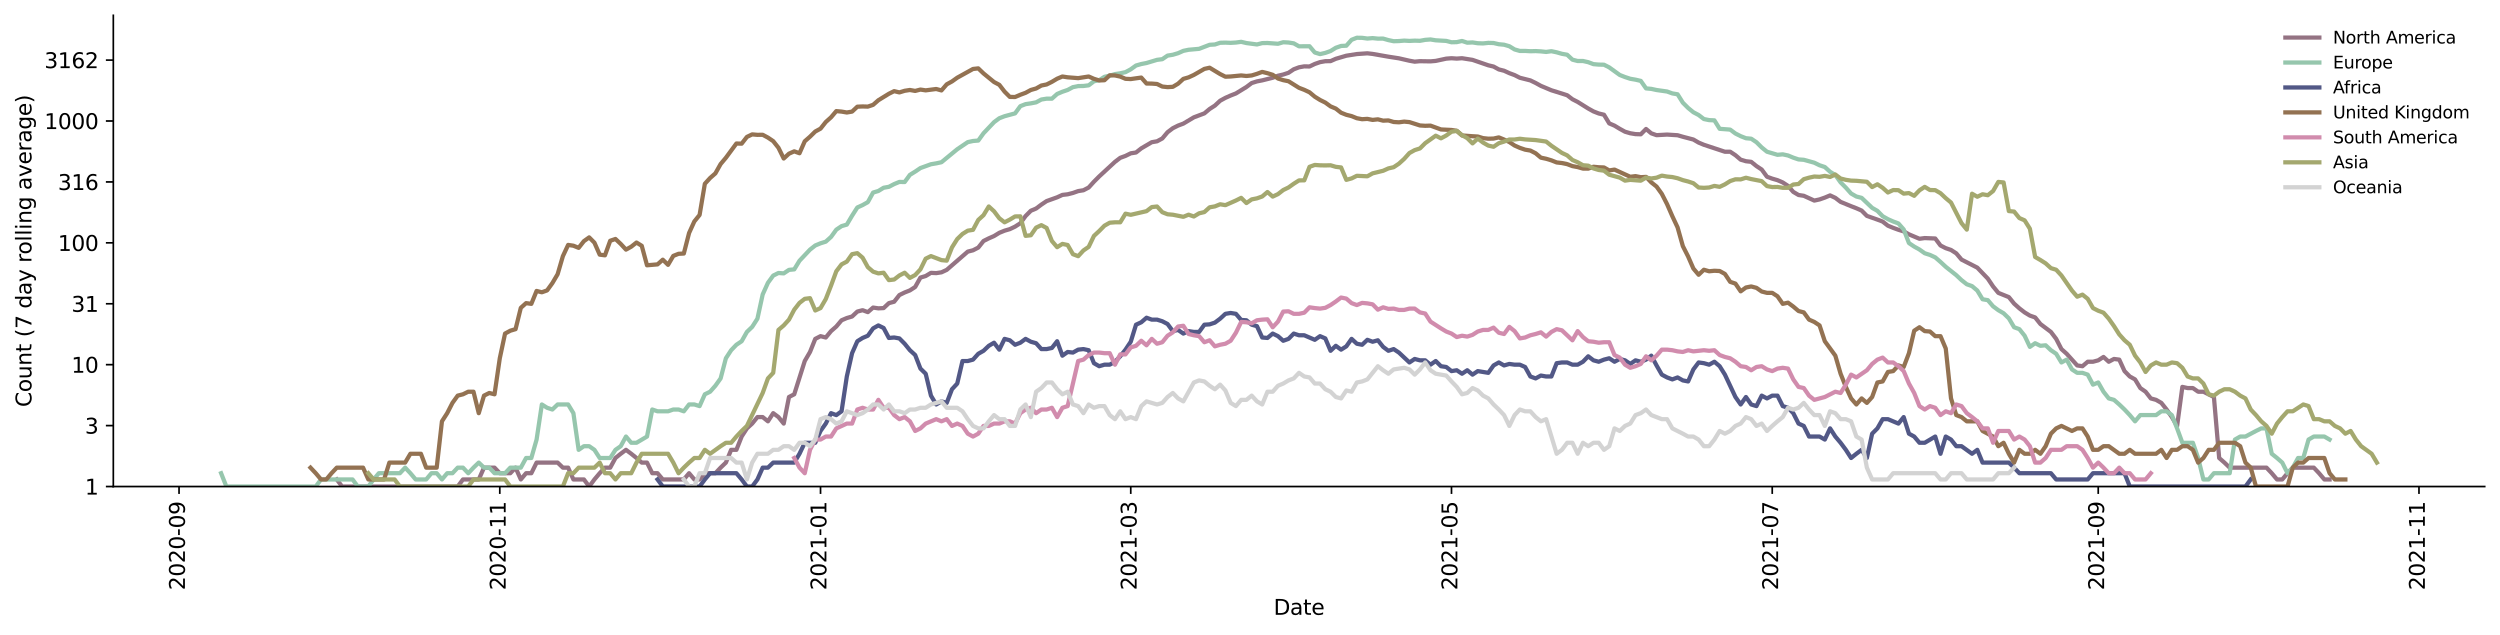 <?xml version="1.0" encoding="utf-8" standalone="no"?>
<!DOCTYPE svg PUBLIC "-//W3C//DTD SVG 1.1//EN"
  "http://www.w3.org/Graphics/SVG/1.1/DTD/svg11.dtd">
<svg height="298.621pt" version="1.1" viewBox="0 0 1176.528 298.621" width="1176.528pt" xmlns="http://www.w3.org/2000/svg" xmlns:xlink="http://www.w3.org/1999/xlink">
 <defs>
  <style type="text/css">*{stroke-linecap:butt;stroke-linejoin:round;}</style>
 </defs>
 <g id="figure_1">
  <g id="patch_1">
   <path d="M 0 298.621 
L 1176.528 298.621 
L 1176.528 0 
L 0 0 
z
" style="fill:#ffffff;"/>
  </g>
  <g id="axes_1">
   <g id="patch_2">
    <path d="M 53.328 228.96 
L 1169.328 228.96 
L 1169.328 7.2 
L 53.328 7.2 
z
" style="fill:#ffffff;"/>
   </g>
   <g id="matplotlib.axis_1">
    <g id="xtick_1">
     <g id="line2d_1">
      <defs>
       <path d="M 0 0 
L 0 3.5 
" id="mde2f934a11" style="stroke:#000000;stroke-width:0.8;"/>
      </defs>
      <g>
       <use style="stroke:#000000;stroke-width:0.8;" x="84.259" xlink:href="#mde2f934a11" y="228.96"/>
      </g>
     </g>
     <g id="text_1">
      <!-- 2020-09 -->
      <g transform="translate(87.019 277.743)rotate(-90)scale(0.1 -0.1)">
       <defs>
        <path d="M 1228 531 
L 3431 531 
L 3431 0 
L 469 0 
L 469 531 
Q 828 903 1448 1529 
Q 2069 2156 2228 2338 
Q 2531 2678 2651 2914 
Q 2772 3150 2772 3378 
Q 2772 3750 2511 3984 
Q 2250 4219 1831 4219 
Q 1534 4219 1204 4116 
Q 875 4013 500 3803 
L 500 4441 
Q 881 4594 1212 4672 
Q 1544 4750 1819 4750 
Q 2544 4750 2975 4387 
Q 3406 4025 3406 3419 
Q 3406 3131 3298 2873 
Q 3191 2616 2906 2266 
Q 2828 2175 2409 1742 
Q 1991 1309 1228 531 
z
" id="DejaVuSans-32" transform="scale(0.016)"/>
        <path d="M 2034 4250 
Q 1547 4250 1301 3770 
Q 1056 3291 1056 2328 
Q 1056 1369 1301 889 
Q 1547 409 2034 409 
Q 2525 409 2770 889 
Q 3016 1369 3016 2328 
Q 3016 3291 2770 3770 
Q 2525 4250 2034 4250 
z
M 2034 4750 
Q 2819 4750 3233 4129 
Q 3647 3509 3647 2328 
Q 3647 1150 3233 529 
Q 2819 -91 2034 -91 
Q 1250 -91 836 529 
Q 422 1150 422 2328 
Q 422 3509 836 4129 
Q 1250 4750 2034 4750 
z
" id="DejaVuSans-30" transform="scale(0.016)"/>
        <path d="M 313 2009 
L 1997 2009 
L 1997 1497 
L 313 1497 
L 313 2009 
z
" id="DejaVuSans-2d" transform="scale(0.016)"/>
        <path d="M 703 97 
L 703 672 
Q 941 559 1184 500 
Q 1428 441 1663 441 
Q 2288 441 2617 861 
Q 2947 1281 2994 2138 
Q 2813 1869 2534 1725 
Q 2256 1581 1919 1581 
Q 1219 1581 811 2004 
Q 403 2428 403 3163 
Q 403 3881 828 4315 
Q 1253 4750 1959 4750 
Q 2769 4750 3195 4129 
Q 3622 3509 3622 2328 
Q 3622 1225 3098 567 
Q 2575 -91 1691 -91 
Q 1453 -91 1209 -44 
Q 966 3 703 97 
z
M 1959 2075 
Q 2384 2075 2632 2365 
Q 2881 2656 2881 3163 
Q 2881 3666 2632 3958 
Q 2384 4250 1959 4250 
Q 1534 4250 1286 3958 
Q 1038 3666 1038 3163 
Q 1038 2656 1286 2365 
Q 1534 2075 1959 2075 
z
" id="DejaVuSans-39" transform="scale(0.016)"/>
       </defs>
       <use xlink:href="#DejaVuSans-32"/>
       <use x="63.623" xlink:href="#DejaVuSans-30"/>
       <use x="127.246" xlink:href="#DejaVuSans-32"/>
       <use x="190.869" xlink:href="#DejaVuSans-30"/>
       <use x="254.492" xlink:href="#DejaVuSans-2d"/>
       <use x="290.576" xlink:href="#DejaVuSans-30"/>
       <use x="354.199" xlink:href="#DejaVuSans-39"/>
      </g>
     </g>
    </g>
    <g id="xtick_2">
     <g id="line2d_2">
      <g>
       <use style="stroke:#000000;stroke-width:0.8;" x="235.204" xlink:href="#mde2f934a11" y="228.96"/>
      </g>
     </g>
     <g id="text_2">
      <!-- 2020-11 -->
      <g transform="translate(237.963 277.743)rotate(-90)scale(0.1 -0.1)">
       <defs>
        <path d="M 794 531 
L 1825 531 
L 1825 4091 
L 703 3866 
L 703 4441 
L 1819 4666 
L 2450 4666 
L 2450 531 
L 3481 531 
L 3481 0 
L 794 0 
L 794 531 
z
" id="DejaVuSans-31" transform="scale(0.016)"/>
       </defs>
       <use xlink:href="#DejaVuSans-32"/>
       <use x="63.623" xlink:href="#DejaVuSans-30"/>
       <use x="127.246" xlink:href="#DejaVuSans-32"/>
       <use x="190.869" xlink:href="#DejaVuSans-30"/>
       <use x="254.492" xlink:href="#DejaVuSans-2d"/>
       <use x="290.576" xlink:href="#DejaVuSans-31"/>
       <use x="354.199" xlink:href="#DejaVuSans-31"/>
      </g>
     </g>
    </g>
    <g id="xtick_3">
     <g id="line2d_3">
      <g>
       <use style="stroke:#000000;stroke-width:0.8;" x="386.149" xlink:href="#mde2f934a11" y="228.96"/>
      </g>
     </g>
     <g id="text_3">
      <!-- 2021-01 -->
      <g transform="translate(388.908 277.743)rotate(-90)scale(0.1 -0.1)">
       <use xlink:href="#DejaVuSans-32"/>
       <use x="63.623" xlink:href="#DejaVuSans-30"/>
       <use x="127.246" xlink:href="#DejaVuSans-32"/>
       <use x="190.869" xlink:href="#DejaVuSans-31"/>
       <use x="254.492" xlink:href="#DejaVuSans-2d"/>
       <use x="290.576" xlink:href="#DejaVuSans-30"/>
       <use x="354.199" xlink:href="#DejaVuSans-31"/>
      </g>
     </g>
    </g>
    <g id="xtick_4">
     <g id="line2d_4">
      <g>
       <use style="stroke:#000000;stroke-width:0.8;" x="532.144" xlink:href="#mde2f934a11" y="228.96"/>
      </g>
     </g>
     <g id="text_4">
      <!-- 2021-03 -->
      <g transform="translate(534.903 277.743)rotate(-90)scale(0.1 -0.1)">
       <defs>
        <path d="M 2597 2516 
Q 3050 2419 3304 2112 
Q 3559 1806 3559 1356 
Q 3559 666 3084 287 
Q 2609 -91 1734 -91 
Q 1441 -91 1130 -33 
Q 819 25 488 141 
L 488 750 
Q 750 597 1062 519 
Q 1375 441 1716 441 
Q 2309 441 2620 675 
Q 2931 909 2931 1356 
Q 2931 1769 2642 2001 
Q 2353 2234 1838 2234 
L 1294 2234 
L 1294 2753 
L 1863 2753 
Q 2328 2753 2575 2939 
Q 2822 3125 2822 3475 
Q 2822 3834 2567 4026 
Q 2313 4219 1838 4219 
Q 1578 4219 1281 4162 
Q 984 4106 628 3988 
L 628 4550 
Q 988 4650 1302 4700 
Q 1616 4750 1894 4750 
Q 2613 4750 3031 4423 
Q 3450 4097 3450 3541 
Q 3450 3153 3228 2886 
Q 3006 2619 2597 2516 
z
" id="DejaVuSans-33" transform="scale(0.016)"/>
       </defs>
       <use xlink:href="#DejaVuSans-32"/>
       <use x="63.623" xlink:href="#DejaVuSans-30"/>
       <use x="127.246" xlink:href="#DejaVuSans-32"/>
       <use x="190.869" xlink:href="#DejaVuSans-31"/>
       <use x="254.492" xlink:href="#DejaVuSans-2d"/>
       <use x="290.576" xlink:href="#DejaVuSans-30"/>
       <use x="354.199" xlink:href="#DejaVuSans-33"/>
      </g>
     </g>
    </g>
    <g id="xtick_5">
     <g id="line2d_5">
      <g>
       <use style="stroke:#000000;stroke-width:0.8;" x="683.089" xlink:href="#mde2f934a11" y="228.96"/>
      </g>
     </g>
     <g id="text_5">
      <!-- 2021-05 -->
      <g transform="translate(685.848 277.743)rotate(-90)scale(0.1 -0.1)">
       <defs>
        <path d="M 691 4666 
L 3169 4666 
L 3169 4134 
L 1269 4134 
L 1269 2991 
Q 1406 3038 1543 3061 
Q 1681 3084 1819 3084 
Q 2600 3084 3056 2656 
Q 3513 2228 3513 1497 
Q 3513 744 3044 326 
Q 2575 -91 1722 -91 
Q 1428 -91 1123 -41 
Q 819 9 494 109 
L 494 744 
Q 775 591 1075 516 
Q 1375 441 1709 441 
Q 2250 441 2565 725 
Q 2881 1009 2881 1497 
Q 2881 1984 2565 2268 
Q 2250 2553 1709 2553 
Q 1456 2553 1204 2497 
Q 953 2441 691 2322 
L 691 4666 
z
" id="DejaVuSans-35" transform="scale(0.016)"/>
       </defs>
       <use xlink:href="#DejaVuSans-32"/>
       <use x="63.623" xlink:href="#DejaVuSans-30"/>
       <use x="127.246" xlink:href="#DejaVuSans-32"/>
       <use x="190.869" xlink:href="#DejaVuSans-31"/>
       <use x="254.492" xlink:href="#DejaVuSans-2d"/>
       <use x="290.576" xlink:href="#DejaVuSans-30"/>
       <use x="354.199" xlink:href="#DejaVuSans-35"/>
      </g>
     </g>
    </g>
    <g id="xtick_6">
     <g id="line2d_6">
      <g>
       <use style="stroke:#000000;stroke-width:0.8;" x="834.033" xlink:href="#mde2f934a11" y="228.96"/>
      </g>
     </g>
     <g id="text_6">
      <!-- 2021-07 -->
      <g transform="translate(836.793 277.743)rotate(-90)scale(0.1 -0.1)">
       <defs>
        <path d="M 525 4666 
L 3525 4666 
L 3525 4397 
L 1831 0 
L 1172 0 
L 2766 4134 
L 525 4134 
L 525 4666 
z
" id="DejaVuSans-37" transform="scale(0.016)"/>
       </defs>
       <use xlink:href="#DejaVuSans-32"/>
       <use x="63.623" xlink:href="#DejaVuSans-30"/>
       <use x="127.246" xlink:href="#DejaVuSans-32"/>
       <use x="190.869" xlink:href="#DejaVuSans-31"/>
       <use x="254.492" xlink:href="#DejaVuSans-2d"/>
       <use x="290.576" xlink:href="#DejaVuSans-30"/>
       <use x="354.199" xlink:href="#DejaVuSans-37"/>
      </g>
     </g>
    </g>
    <g id="xtick_7">
     <g id="line2d_7">
      <g>
       <use style="stroke:#000000;stroke-width:0.8;" x="987.452" xlink:href="#mde2f934a11" y="228.96"/>
      </g>
     </g>
     <g id="text_7">
      <!-- 2021-09 -->
      <g transform="translate(990.212 277.743)rotate(-90)scale(0.1 -0.1)">
       <use xlink:href="#DejaVuSans-32"/>
       <use x="63.623" xlink:href="#DejaVuSans-30"/>
       <use x="127.246" xlink:href="#DejaVuSans-32"/>
       <use x="190.869" xlink:href="#DejaVuSans-31"/>
       <use x="254.492" xlink:href="#DejaVuSans-2d"/>
       <use x="290.576" xlink:href="#DejaVuSans-30"/>
       <use x="354.199" xlink:href="#DejaVuSans-39"/>
      </g>
     </g>
    </g>
    <g id="xtick_8">
     <g id="line2d_8">
      <g>
       <use style="stroke:#000000;stroke-width:0.8;" x="1138.397" xlink:href="#mde2f934a11" y="228.96"/>
      </g>
     </g>
     <g id="text_8">
      <!-- 2021-11 -->
      <g transform="translate(1141.156 277.743)rotate(-90)scale(0.1 -0.1)">
       <use xlink:href="#DejaVuSans-32"/>
       <use x="63.623" xlink:href="#DejaVuSans-30"/>
       <use x="127.246" xlink:href="#DejaVuSans-32"/>
       <use x="190.869" xlink:href="#DejaVuSans-31"/>
       <use x="254.492" xlink:href="#DejaVuSans-2d"/>
       <use x="290.576" xlink:href="#DejaVuSans-31"/>
       <use x="354.199" xlink:href="#DejaVuSans-31"/>
      </g>
     </g>
    </g>
    <g id="text_9">
     <!-- Date -->
     <g transform="translate(599.377 289.341)scale(0.1 -0.1)">
      <defs>
       <path d="M 1259 4147 
L 1259 519 
L 2022 519 
Q 2988 519 3436 956 
Q 3884 1394 3884 2338 
Q 3884 3275 3436 3711 
Q 2988 4147 2022 4147 
L 1259 4147 
z
M 628 4666 
L 1925 4666 
Q 3281 4666 3915 4102 
Q 4550 3538 4550 2338 
Q 4550 1131 3912 565 
Q 3275 0 1925 0 
L 628 0 
L 628 4666 
z
" id="DejaVuSans-44" transform="scale(0.016)"/>
       <path d="M 2194 1759 
Q 1497 1759 1228 1600 
Q 959 1441 959 1056 
Q 959 750 1161 570 
Q 1363 391 1709 391 
Q 2188 391 2477 730 
Q 2766 1069 2766 1631 
L 2766 1759 
L 2194 1759 
z
M 3341 1997 
L 3341 0 
L 2766 0 
L 2766 531 
Q 2569 213 2275 61 
Q 1981 -91 1556 -91 
Q 1019 -91 701 211 
Q 384 513 384 1019 
Q 384 1609 779 1909 
Q 1175 2209 1959 2209 
L 2766 2209 
L 2766 2266 
Q 2766 2663 2505 2880 
Q 2244 3097 1772 3097 
Q 1472 3097 1187 3025 
Q 903 2953 641 2809 
L 641 3341 
Q 956 3463 1253 3523 
Q 1550 3584 1831 3584 
Q 2591 3584 2966 3190 
Q 3341 2797 3341 1997 
z
" id="DejaVuSans-61" transform="scale(0.016)"/>
       <path d="M 1172 4494 
L 1172 3500 
L 2356 3500 
L 2356 3053 
L 1172 3053 
L 1172 1153 
Q 1172 725 1289 603 
Q 1406 481 1766 481 
L 2356 481 
L 2356 0 
L 1766 0 
Q 1100 0 847 248 
Q 594 497 594 1153 
L 594 3053 
L 172 3053 
L 172 3500 
L 594 3500 
L 594 4494 
L 1172 4494 
z
" id="DejaVuSans-74" transform="scale(0.016)"/>
       <path d="M 3597 1894 
L 3597 1613 
L 953 1613 
Q 991 1019 1311 708 
Q 1631 397 2203 397 
Q 2534 397 2845 478 
Q 3156 559 3463 722 
L 3463 178 
Q 3153 47 2828 -22 
Q 2503 -91 2169 -91 
Q 1331 -91 842 396 
Q 353 884 353 1716 
Q 353 2575 817 3079 
Q 1281 3584 2069 3584 
Q 2775 3584 3186 3129 
Q 3597 2675 3597 1894 
z
M 3022 2063 
Q 3016 2534 2758 2815 
Q 2500 3097 2075 3097 
Q 1594 3097 1305 2825 
Q 1016 2553 972 2059 
L 3022 2063 
z
" id="DejaVuSans-65" transform="scale(0.016)"/>
      </defs>
      <use xlink:href="#DejaVuSans-44"/>
      <use x="77.002" xlink:href="#DejaVuSans-61"/>
      <use x="138.281" xlink:href="#DejaVuSans-74"/>
      <use x="177.49" xlink:href="#DejaVuSans-65"/>
     </g>
    </g>
   </g>
   <g id="matplotlib.axis_2">
    <g id="ytick_1">
     <g id="line2d_9">
      <defs>
       <path d="M 0 0 
L -3.5 0 
" id="m51df86ae8d" style="stroke:#000000;stroke-width:0.8;"/>
      </defs>
      <g>
       <use style="stroke:#000000;stroke-width:0.8;" x="53.328" xlink:href="#m51df86ae8d" y="228.96"/>
      </g>
     </g>
     <g id="text_10">
      <!-- 1 -->
      <g transform="translate(39.966 232.759)scale(0.1 -0.1)">
       <use xlink:href="#DejaVuSans-31"/>
      </g>
     </g>
    </g>
    <g id="ytick_2">
     <g id="line2d_10">
      <g>
       <use style="stroke:#000000;stroke-width:0.8;" x="53.328" xlink:href="#m51df86ae8d" y="200.291"/>
      </g>
     </g>
     <g id="text_11">
      <!-- 3 -->
      <g transform="translate(39.966 204.09)scale(0.1 -0.1)">
       <use xlink:href="#DejaVuSans-33"/>
      </g>
     </g>
    </g>
    <g id="ytick_3">
     <g id="line2d_11">
      <g>
       <use style="stroke:#000000;stroke-width:0.8;" x="53.328" xlink:href="#m51df86ae8d" y="171.622"/>
      </g>
     </g>
     <g id="text_12">
      <!-- 10 -->
      <g transform="translate(33.603 175.422)scale(0.1 -0.1)">
       <use xlink:href="#DejaVuSans-31"/>
       <use x="63.623" xlink:href="#DejaVuSans-30"/>
      </g>
     </g>
    </g>
    <g id="ytick_4">
     <g id="line2d_12">
      <g>
       <use style="stroke:#000000;stroke-width:0.8;" x="53.328" xlink:href="#m51df86ae8d" y="142.954"/>
      </g>
     </g>
     <g id="text_13">
      <!-- 31 -->
      <g transform="translate(33.603 146.753)scale(0.1 -0.1)">
       <use xlink:href="#DejaVuSans-33"/>
       <use x="63.623" xlink:href="#DejaVuSans-31"/>
      </g>
     </g>
    </g>
    <g id="ytick_5">
     <g id="line2d_13">
      <g>
       <use style="stroke:#000000;stroke-width:0.8;" x="53.328" xlink:href="#m51df86ae8d" y="114.285"/>
      </g>
     </g>
     <g id="text_14">
      <!-- 100 -->
      <g transform="translate(27.241 118.084)scale(0.1 -0.1)">
       <use xlink:href="#DejaVuSans-31"/>
       <use x="63.623" xlink:href="#DejaVuSans-30"/>
       <use x="127.246" xlink:href="#DejaVuSans-30"/>
      </g>
     </g>
    </g>
    <g id="ytick_6">
     <g id="line2d_14">
      <g>
       <use style="stroke:#000000;stroke-width:0.8;" x="53.328" xlink:href="#m51df86ae8d" y="85.616"/>
      </g>
     </g>
     <g id="text_15">
      <!-- 316 -->
      <g transform="translate(27.241 89.415)scale(0.1 -0.1)">
       <defs>
        <path d="M 2113 2584 
Q 1688 2584 1439 2293 
Q 1191 2003 1191 1497 
Q 1191 994 1439 701 
Q 1688 409 2113 409 
Q 2538 409 2786 701 
Q 3034 994 3034 1497 
Q 3034 2003 2786 2293 
Q 2538 2584 2113 2584 
z
M 3366 4563 
L 3366 3988 
Q 3128 4100 2886 4159 
Q 2644 4219 2406 4219 
Q 1781 4219 1451 3797 
Q 1122 3375 1075 2522 
Q 1259 2794 1537 2939 
Q 1816 3084 2150 3084 
Q 2853 3084 3261 2657 
Q 3669 2231 3669 1497 
Q 3669 778 3244 343 
Q 2819 -91 2113 -91 
Q 1303 -91 875 529 
Q 447 1150 447 2328 
Q 447 3434 972 4092 
Q 1497 4750 2381 4750 
Q 2619 4750 2861 4703 
Q 3103 4656 3366 4563 
z
" id="DejaVuSans-36" transform="scale(0.016)"/>
       </defs>
       <use xlink:href="#DejaVuSans-33"/>
       <use x="63.623" xlink:href="#DejaVuSans-31"/>
       <use x="127.246" xlink:href="#DejaVuSans-36"/>
      </g>
     </g>
    </g>
    <g id="ytick_7">
     <g id="line2d_15">
      <g>
       <use style="stroke:#000000;stroke-width:0.8;" x="53.328" xlink:href="#m51df86ae8d" y="56.947"/>
      </g>
     </g>
     <g id="text_16">
      <!-- 1000 -->
      <g transform="translate(20.878 60.746)scale(0.1 -0.1)">
       <use xlink:href="#DejaVuSans-31"/>
       <use x="63.623" xlink:href="#DejaVuSans-30"/>
       <use x="127.246" xlink:href="#DejaVuSans-30"/>
       <use x="190.869" xlink:href="#DejaVuSans-30"/>
      </g>
     </g>
    </g>
    <g id="ytick_8">
     <g id="line2d_16">
      <g>
       <use style="stroke:#000000;stroke-width:0.8;" x="53.328" xlink:href="#m51df86ae8d" y="28.278"/>
      </g>
     </g>
     <g id="text_17">
      <!-- 3162 -->
      <g transform="translate(20.878 32.078)scale(0.1 -0.1)">
       <use xlink:href="#DejaVuSans-33"/>
       <use x="63.623" xlink:href="#DejaVuSans-31"/>
       <use x="127.246" xlink:href="#DejaVuSans-36"/>
       <use x="190.869" xlink:href="#DejaVuSans-32"/>
      </g>
     </g>
    </g>
    <g id="text_18">
     <!-- Count (7 day rolling average) -->
     <g transform="translate(14.798 191.548)rotate(-90)scale(0.1 -0.1)">
      <defs>
       <path d="M 4122 4306 
L 4122 3641 
Q 3803 3938 3442 4084 
Q 3081 4231 2675 4231 
Q 1875 4231 1450 3742 
Q 1025 3253 1025 2328 
Q 1025 1406 1450 917 
Q 1875 428 2675 428 
Q 3081 428 3442 575 
Q 3803 722 4122 1019 
L 4122 359 
Q 3791 134 3420 21 
Q 3050 -91 2638 -91 
Q 1578 -91 968 557 
Q 359 1206 359 2328 
Q 359 3453 968 4101 
Q 1578 4750 2638 4750 
Q 3056 4750 3426 4639 
Q 3797 4528 4122 4306 
z
" id="DejaVuSans-43" transform="scale(0.016)"/>
       <path d="M 1959 3097 
Q 1497 3097 1228 2736 
Q 959 2375 959 1747 
Q 959 1119 1226 758 
Q 1494 397 1959 397 
Q 2419 397 2687 759 
Q 2956 1122 2956 1747 
Q 2956 2369 2687 2733 
Q 2419 3097 1959 3097 
z
M 1959 3584 
Q 2709 3584 3137 3096 
Q 3566 2609 3566 1747 
Q 3566 888 3137 398 
Q 2709 -91 1959 -91 
Q 1206 -91 779 398 
Q 353 888 353 1747 
Q 353 2609 779 3096 
Q 1206 3584 1959 3584 
z
" id="DejaVuSans-6f" transform="scale(0.016)"/>
       <path d="M 544 1381 
L 544 3500 
L 1119 3500 
L 1119 1403 
Q 1119 906 1312 657 
Q 1506 409 1894 409 
Q 2359 409 2629 706 
Q 2900 1003 2900 1516 
L 2900 3500 
L 3475 3500 
L 3475 0 
L 2900 0 
L 2900 538 
Q 2691 219 2414 64 
Q 2138 -91 1772 -91 
Q 1169 -91 856 284 
Q 544 659 544 1381 
z
M 1991 3584 
L 1991 3584 
z
" id="DejaVuSans-75" transform="scale(0.016)"/>
       <path d="M 3513 2113 
L 3513 0 
L 2938 0 
L 2938 2094 
Q 2938 2591 2744 2837 
Q 2550 3084 2163 3084 
Q 1697 3084 1428 2787 
Q 1159 2491 1159 1978 
L 1159 0 
L 581 0 
L 581 3500 
L 1159 3500 
L 1159 2956 
Q 1366 3272 1645 3428 
Q 1925 3584 2291 3584 
Q 2894 3584 3203 3211 
Q 3513 2838 3513 2113 
z
" id="DejaVuSans-6e" transform="scale(0.016)"/>
       <path id="DejaVuSans-20" transform="scale(0.016)"/>
       <path d="M 1984 4856 
Q 1566 4138 1362 3434 
Q 1159 2731 1159 2009 
Q 1159 1288 1364 580 
Q 1569 -128 1984 -844 
L 1484 -844 
Q 1016 -109 783 600 
Q 550 1309 550 2009 
Q 550 2706 781 3412 
Q 1013 4119 1484 4856 
L 1984 4856 
z
" id="DejaVuSans-28" transform="scale(0.016)"/>
       <path d="M 2906 2969 
L 2906 4863 
L 3481 4863 
L 3481 0 
L 2906 0 
L 2906 525 
Q 2725 213 2448 61 
Q 2172 -91 1784 -91 
Q 1150 -91 751 415 
Q 353 922 353 1747 
Q 353 2572 751 3078 
Q 1150 3584 1784 3584 
Q 2172 3584 2448 3432 
Q 2725 3281 2906 2969 
z
M 947 1747 
Q 947 1113 1208 752 
Q 1469 391 1925 391 
Q 2381 391 2643 752 
Q 2906 1113 2906 1747 
Q 2906 2381 2643 2742 
Q 2381 3103 1925 3103 
Q 1469 3103 1208 2742 
Q 947 2381 947 1747 
z
" id="DejaVuSans-64" transform="scale(0.016)"/>
       <path d="M 2059 -325 
Q 1816 -950 1584 -1140 
Q 1353 -1331 966 -1331 
L 506 -1331 
L 506 -850 
L 844 -850 
Q 1081 -850 1212 -737 
Q 1344 -625 1503 -206 
L 1606 56 
L 191 3500 
L 800 3500 
L 1894 763 
L 2988 3500 
L 3597 3500 
L 2059 -325 
z
" id="DejaVuSans-79" transform="scale(0.016)"/>
       <path d="M 2631 2963 
Q 2534 3019 2420 3045 
Q 2306 3072 2169 3072 
Q 1681 3072 1420 2755 
Q 1159 2438 1159 1844 
L 1159 0 
L 581 0 
L 581 3500 
L 1159 3500 
L 1159 2956 
Q 1341 3275 1631 3429 
Q 1922 3584 2338 3584 
Q 2397 3584 2469 3576 
Q 2541 3569 2628 3553 
L 2631 2963 
z
" id="DejaVuSans-72" transform="scale(0.016)"/>
       <path d="M 603 4863 
L 1178 4863 
L 1178 0 
L 603 0 
L 603 4863 
z
" id="DejaVuSans-6c" transform="scale(0.016)"/>
       <path d="M 603 3500 
L 1178 3500 
L 1178 0 
L 603 0 
L 603 3500 
z
M 603 4863 
L 1178 4863 
L 1178 4134 
L 603 4134 
L 603 4863 
z
" id="DejaVuSans-69" transform="scale(0.016)"/>
       <path d="M 2906 1791 
Q 2906 2416 2648 2759 
Q 2391 3103 1925 3103 
Q 1463 3103 1205 2759 
Q 947 2416 947 1791 
Q 947 1169 1205 825 
Q 1463 481 1925 481 
Q 2391 481 2648 825 
Q 2906 1169 2906 1791 
z
M 3481 434 
Q 3481 -459 3084 -895 
Q 2688 -1331 1869 -1331 
Q 1566 -1331 1297 -1286 
Q 1028 -1241 775 -1147 
L 775 -588 
Q 1028 -725 1275 -790 
Q 1522 -856 1778 -856 
Q 2344 -856 2625 -561 
Q 2906 -266 2906 331 
L 2906 616 
Q 2728 306 2450 153 
Q 2172 0 1784 0 
Q 1141 0 747 490 
Q 353 981 353 1791 
Q 353 2603 747 3093 
Q 1141 3584 1784 3584 
Q 2172 3584 2450 3431 
Q 2728 3278 2906 2969 
L 2906 3500 
L 3481 3500 
L 3481 434 
z
" id="DejaVuSans-67" transform="scale(0.016)"/>
       <path d="M 191 3500 
L 800 3500 
L 1894 563 
L 2988 3500 
L 3597 3500 
L 2284 0 
L 1503 0 
L 191 3500 
z
" id="DejaVuSans-76" transform="scale(0.016)"/>
       <path d="M 513 4856 
L 1013 4856 
Q 1481 4119 1714 3412 
Q 1947 2706 1947 2009 
Q 1947 1309 1714 600 
Q 1481 -109 1013 -844 
L 513 -844 
Q 928 -128 1133 580 
Q 1338 1288 1338 2009 
Q 1338 2731 1133 3434 
Q 928 4138 513 4856 
z
" id="DejaVuSans-29" transform="scale(0.016)"/>
      </defs>
      <use xlink:href="#DejaVuSans-43"/>
      <use x="69.824" xlink:href="#DejaVuSans-6f"/>
      <use x="131.006" xlink:href="#DejaVuSans-75"/>
      <use x="194.385" xlink:href="#DejaVuSans-6e"/>
      <use x="257.764" xlink:href="#DejaVuSans-74"/>
      <use x="296.973" xlink:href="#DejaVuSans-20"/>
      <use x="328.76" xlink:href="#DejaVuSans-28"/>
      <use x="367.773" xlink:href="#DejaVuSans-37"/>
      <use x="431.396" xlink:href="#DejaVuSans-20"/>
      <use x="463.184" xlink:href="#DejaVuSans-64"/>
      <use x="526.66" xlink:href="#DejaVuSans-61"/>
      <use x="587.939" xlink:href="#DejaVuSans-79"/>
      <use x="647.119" xlink:href="#DejaVuSans-20"/>
      <use x="678.906" xlink:href="#DejaVuSans-72"/>
      <use x="717.77" xlink:href="#DejaVuSans-6f"/>
      <use x="778.951" xlink:href="#DejaVuSans-6c"/>
      <use x="806.734" xlink:href="#DejaVuSans-6c"/>
      <use x="834.518" xlink:href="#DejaVuSans-69"/>
      <use x="862.301" xlink:href="#DejaVuSans-6e"/>
      <use x="925.68" xlink:href="#DejaVuSans-67"/>
      <use x="989.156" xlink:href="#DejaVuSans-20"/>
      <use x="1020.943" xlink:href="#DejaVuSans-61"/>
      <use x="1082.223" xlink:href="#DejaVuSans-76"/>
      <use x="1141.402" xlink:href="#DejaVuSans-65"/>
      <use x="1202.926" xlink:href="#DejaVuSans-72"/>
      <use x="1244.039" xlink:href="#DejaVuSans-61"/>
      <use x="1305.318" xlink:href="#DejaVuSans-67"/>
      <use x="1368.795" xlink:href="#DejaVuSans-65"/>
      <use x="1430.318" xlink:href="#DejaVuSans-29"/>
     </g>
    </g>
   </g>
   <g id="line2d_17">
    <path clip-path="url(#p11fe8de17e)" d="M 158.494 225.635 
L 160.969 228.96 
L 215.408 228.96 
L 217.882 225.635 
L 225.306 225.635 
L 227.78 220.078 
L 232.729 220.078 
L 235.204 222.702 
L 240.153 222.702 
L 242.627 220.078 
L 245.102 225.635 
L 247.576 222.702 
L 250.051 222.702 
L 252.525 217.705 
L 262.423 217.705 
L 264.898 220.078 
L 267.372 220.078 
L 269.847 225.635 
L 274.796 225.635 
L 277.27 228.96 
L 279.745 225.635 
L 282.219 222.702 
L 284.694 220.078 
L 287.168 220.078 
L 289.643 215.538 
L 292.117 213.545 
L 294.592 211.7 
L 297.066 213.545 
L 299.541 215.538 
L 302.015 217.705 
L 304.49 217.705 
L 306.964 222.702 
L 309.439 222.702 
L 311.913 225.635 
L 321.811 225.635 
L 324.286 222.702 
L 326.76 225.635 
L 329.235 225.635 
L 331.709 222.702 
L 336.659 222.702 
L 339.133 220.078 
L 341.608 217.705 
L 344.082 211.7 
L 346.557 211.7 
L 349.031 205.442 
L 351.506 201.603 
L 353.98 199.338 
L 356.455 196.285 
L 358.929 196.285 
L 361.404 198.278 
L 363.878 194.439 
L 366.353 196.285 
L 368.827 199.338 
L 371.302 186.835 
L 373.776 185.558 
L 378.725 169.904 
L 381.2 165.643 
L 383.674 159.478 
L 386.149 158.201 
L 388.623 158.831 
L 391.098 155.827 
L 393.572 153.661 
L 396.047 150.728 
L 398.521 149.674 
L 400.996 148.948 
L 403.47 146.627 
L 405.945 145.983 
L 408.419 146.889 
L 410.894 144.744 
L 413.368 145.11 
L 415.843 144.987 
L 418.317 142.658 
L 420.792 142 
L 423.266 138.852 
L 425.741 137.641 
L 428.215 136.661 
L 430.69 135.054 
L 433.164 130.637 
L 435.639 129.894 
L 438.113 128.407 
L 440.588 128.533 
L 443.062 128.158 
L 445.537 127.005 
L 455.435 118.416 
L 457.909 117.794 
L 460.384 116.516 
L 462.858 113.411 
L 465.333 112.171 
L 467.807 111.084 
L 470.282 109.567 
L 472.756 108.558 
L 475.231 107.834 
L 477.705 106.654 
L 480.18 105.057 
L 482.654 101.664 
L 485.129 99.178 
L 487.603 98.134 
L 490.078 96.288 
L 492.552 94.635 
L 497.501 92.858 
L 499.976 91.725 
L 502.45 91.439 
L 504.925 90.808 
L 507.399 89.936 
L 509.874 89.538 
L 512.348 88.243 
L 514.823 85.51 
L 517.297 83.028 
L 524.721 76.168 
L 527.195 74.279 
L 529.67 73.368 
L 532.144 72.153 
L 534.619 71.77 
L 537.093 69.822 
L 542.042 66.92 
L 544.517 66.498 
L 546.991 65.162 
L 549.466 62.216 
L 551.94 60.341 
L 554.415 59.101 
L 556.889 58.176 
L 561.838 55.222 
L 566.787 53.353 
L 569.262 51.288 
L 571.736 49.699 
L 574.211 47.402 
L 576.685 46.05 
L 579.16 44.945 
L 581.634 43.978 
L 586.583 40.94 
L 589.058 39.082 
L 591.532 38.305 
L 594.007 37.825 
L 598.956 36.592 
L 601.43 35.636 
L 603.905 35.07 
L 606.379 34.257 
L 608.854 32.608 
L 611.328 31.677 
L 613.803 31.227 
L 616.277 31.287 
L 618.752 30.102 
L 621.226 29.243 
L 623.701 28.804 
L 626.175 28.766 
L 628.65 27.672 
L 633.599 26.215 
L 638.548 25.437 
L 643.497 25.091 
L 645.971 25.377 
L 653.395 26.678 
L 658.344 27.442 
L 663.293 28.58 
L 665.767 29.024 
L 668.242 28.795 
L 673.191 28.878 
L 675.665 28.663 
L 680.614 27.598 
L 683.089 27.403 
L 685.563 27.574 
L 688.038 27.4 
L 692.987 28.178 
L 700.41 30.731 
L 702.885 31.32 
L 705.359 32.671 
L 707.834 33.294 
L 710.308 34.424 
L 712.783 35.342 
L 715.257 36.593 
L 720.206 37.843 
L 722.681 39.041 
L 725.155 40.407 
L 730.104 42.483 
L 735.053 44.028 
L 737.528 44.827 
L 740.002 46.702 
L 742.477 47.971 
L 747.426 51.057 
L 749.9 52.431 
L 752.375 53.402 
L 754.849 53.992 
L 757.324 58.068 
L 759.798 59.132 
L 762.273 60.624 
L 764.747 61.984 
L 767.222 62.714 
L 769.696 63.121 
L 772.171 63.198 
L 774.645 60.699 
L 777.12 62.75 
L 779.594 63.613 
L 784.543 63.336 
L 789.492 63.646 
L 791.967 64.364 
L 796.916 65.662 
L 799.39 67.106 
L 801.865 68.138 
L 811.763 71.411 
L 814.237 71.392 
L 816.712 73.04 
L 819.186 75.143 
L 821.661 75.877 
L 824.135 76.16 
L 826.61 78.163 
L 829.084 79.791 
L 831.559 83.171 
L 834.033 84.074 
L 836.508 84.793 
L 838.982 85.86 
L 841.457 87.479 
L 843.931 90.3 
L 846.406 91.768 
L 848.88 92.146 
L 853.829 94.394 
L 856.304 93.855 
L 858.778 92.993 
L 861.253 91.956 
L 863.727 93.115 
L 866.202 95.009 
L 871.151 97.042 
L 873.625 98.004 
L 876.1 99.101 
L 878.574 101.6 
L 883.523 103.349 
L 885.998 104.283 
L 888.472 106.213 
L 890.947 107.237 
L 893.421 108.138 
L 895.896 108.9 
L 898.37 110.284 
L 903.319 112.368 
L 905.794 112.041 
L 910.743 112.237 
L 913.217 115.525 
L 915.692 116.79 
L 918.166 117.63 
L 920.641 119.226 
L 923.115 122.17 
L 928.064 124.686 
L 930.539 125.96 
L 935.488 131.122 
L 937.962 134.809 
L 940.437 137.824 
L 945.386 139.824 
L 947.86 142.882 
L 950.335 145.11 
L 952.809 147.021 
L 955.284 148.522 
L 957.758 149.381 
L 960.233 152.479 
L 965.182 156.207 
L 967.656 159.478 
L 970.131 164.281 
L 972.605 166.496 
L 977.554 171.981 
L 980.029 172.344 
L 982.503 170.239 
L 984.978 170.239 
L 987.452 169.575 
L 989.927 167.988 
L 992.401 170.239 
L 994.876 168.928 
L 997.35 169.249 
L 999.825 174.644 
L 1002.299 177.179 
L 1004.774 178.55 
L 1007.248 182.625 
L 1009.723 184.343 
L 1012.197 187.499 
L 1014.672 188.181 
L 1017.146 189.605 
L 1019.621 192.721 
L 1022.095 196.285 
L 1024.57 200.445 
L 1027.044 182.077 
L 1029.519 182.625 
L 1031.993 182.625 
L 1034.468 184.343 
L 1036.942 184.343 
L 1041.891 186.835 
L 1044.366 215.538 
L 1046.84 217.705 
L 1049.315 220.078 
L 1066.636 220.078 
L 1069.111 222.702 
L 1071.585 225.635 
L 1074.06 225.635 
L 1076.534 222.702 
L 1079.009 220.078 
L 1088.907 220.078 
L 1091.381 222.702 
L 1093.856 225.635 
L 1096.33 225.635 
L 1096.33 225.635 
" style="fill:none;stroke:#947383;stroke-linecap:square;stroke-width:2;"/>
   </g>
   <g id="line2d_18">
    <path clip-path="url(#p11fe8de17e)" d="M 104.055 222.702 
L 106.53 228.96 
L 148.596 228.96 
L 151.071 225.635 
L 165.918 225.635 
L 168.392 228.96 
L 173.341 228.96 
L 175.816 225.635 
L 178.29 222.702 
L 188.188 222.702 
L 190.663 220.078 
L 193.137 222.702 
L 195.612 225.635 
L 200.561 225.635 
L 203.035 222.702 
L 205.51 222.702 
L 207.984 225.635 
L 210.459 222.702 
L 212.933 222.702 
L 215.408 220.078 
L 217.882 220.078 
L 220.357 222.702 
L 222.831 220.078 
L 225.306 217.705 
L 227.78 220.078 
L 230.255 220.078 
L 232.729 222.702 
L 237.678 222.702 
L 240.153 220.078 
L 245.102 220.078 
L 247.576 215.538 
L 250.051 215.538 
L 252.525 206.865 
L 255 190.348 
L 257.474 191.905 
L 259.949 192.721 
L 262.423 190.348 
L 267.372 190.348 
L 269.847 194.439 
L 272.321 211.7 
L 274.796 209.982 
L 277.27 209.982 
L 279.745 211.7 
L 282.219 215.538 
L 287.168 215.538 
L 289.643 211.7 
L 292.117 209.982 
L 294.592 205.442 
L 297.066 208.375 
L 299.541 208.375 
L 304.49 205.442 
L 306.964 192.721 
L 309.439 193.565 
L 314.388 193.565 
L 316.862 192.721 
L 319.337 192.721 
L 321.811 193.565 
L 324.286 190.348 
L 326.76 190.348 
L 329.235 191.114 
L 331.709 185.558 
L 334.184 184.343 
L 336.659 181.542 
L 339.133 178.085 
L 341.608 168.61 
L 344.082 164.817 
L 346.557 162.248 
L 349.031 160.595 
L 351.506 156.207 
L 353.98 153.834 
L 356.455 149.971 
L 358.929 138.567 
L 361.404 133.086 
L 363.878 129.695 
L 366.353 128.47 
L 368.827 128.66 
L 371.302 127.005 
L 373.776 126.769 
L 376.251 122.713 
L 381.2 117.468 
L 383.674 115.525 
L 386.149 114.499 
L 388.623 113.722 
L 391.098 111.495 
L 393.572 108.082 
L 396.047 106.42 
L 398.521 105.704 
L 400.996 101.515 
L 403.47 97.637 
L 405.945 96.514 
L 408.419 95.124 
L 410.894 90.615 
L 413.368 89.883 
L 415.843 88.355 
L 418.317 87.92 
L 420.792 86.633 
L 423.266 85.611 
L 425.741 85.668 
L 428.215 82.279 
L 430.69 80.762 
L 433.164 79.089 
L 438.113 77.294 
L 440.588 76.879 
L 443.062 76.346 
L 450.486 70.237 
L 455.435 66.888 
L 457.909 66.353 
L 460.384 66.146 
L 462.858 62.714 
L 467.807 57.49 
L 470.282 55.654 
L 472.756 54.697 
L 477.705 53.353 
L 480.18 49.966 
L 482.654 49.007 
L 485.129 48.642 
L 487.603 48.163 
L 490.078 46.834 
L 492.552 46.437 
L 495.027 46.444 
L 497.501 44.23 
L 499.976 43.177 
L 502.45 42.336 
L 504.925 41.013 
L 507.399 40.51 
L 509.874 40.465 
L 512.348 40.154 
L 514.823 38.256 
L 517.297 37.742 
L 519.772 36.152 
L 522.246 35.608 
L 524.721 34.873 
L 527.195 34.497 
L 529.67 33.953 
L 532.144 32.616 
L 534.619 30.835 
L 537.093 30.133 
L 539.568 29.65 
L 544.517 28.167 
L 546.991 27.853 
L 549.466 26.171 
L 551.94 25.767 
L 554.415 25.033 
L 556.889 23.936 
L 559.364 23.423 
L 564.313 22.983 
L 569.262 21.081 
L 571.736 20.937 
L 574.211 20.133 
L 576.685 20.06 
L 579.16 20.166 
L 581.634 20.02 
L 584.109 19.686 
L 586.583 20.263 
L 591.532 20.921 
L 594.007 20.291 
L 596.481 20.235 
L 601.43 20.597 
L 603.905 19.878 
L 606.379 20.006 
L 608.854 20.402 
L 611.328 21.795 
L 616.277 21.764 
L 618.752 24.703 
L 621.226 25.462 
L 623.701 24.889 
L 626.175 24.016 
L 628.65 22.482 
L 631.124 21.626 
L 633.599 21.509 
L 636.073 18.731 
L 638.548 17.76 
L 641.022 17.806 
L 643.497 18.137 
L 645.971 17.934 
L 648.446 18.187 
L 650.92 18.167 
L 653.395 18.877 
L 655.869 19.4 
L 658.344 19.326 
L 660.818 19.113 
L 663.293 19.255 
L 665.767 19.129 
L 668.242 19.206 
L 670.716 18.758 
L 673.191 18.573 
L 675.665 18.967 
L 680.614 19.255 
L 683.089 19.889 
L 685.563 19.826 
L 688.038 19.277 
L 690.512 20.09 
L 692.987 19.973 
L 695.461 20.35 
L 697.936 20.434 
L 700.41 20.177 
L 702.885 20.243 
L 705.359 20.814 
L 707.834 21.044 
L 710.308 21.761 
L 712.783 23.264 
L 715.257 23.974 
L 717.732 23.963 
L 720.206 24.109 
L 722.681 24.042 
L 725.155 24.18 
L 727.63 24.44 
L 730.104 24.098 
L 732.579 24.617 
L 735.053 25.324 
L 737.528 25.759 
L 740.002 28.081 
L 742.477 28.717 
L 744.951 28.701 
L 747.426 29.26 
L 749.9 30.189 
L 752.375 30.401 
L 754.849 30.453 
L 757.324 31.714 
L 762.273 35.285 
L 764.747 36.258 
L 767.222 37.074 
L 769.696 37.494 
L 772.171 38.069 
L 774.645 41.595 
L 777.12 41.829 
L 779.594 42.366 
L 784.543 43.067 
L 787.018 43.963 
L 789.492 44.374 
L 791.967 48.328 
L 794.441 50.8 
L 796.916 52.82 
L 799.39 54.122 
L 801.865 56.022 
L 804.339 56.531 
L 806.814 56.64 
L 809.288 60.62 
L 814.237 60.99 
L 816.712 62.83 
L 819.186 64.082 
L 821.661 65.053 
L 824.135 65.276 
L 826.61 66.93 
L 829.084 69.39 
L 831.559 71.398 
L 836.508 72.857 
L 838.982 72.636 
L 841.457 73.169 
L 843.931 74.193 
L 846.406 75.025 
L 848.88 75.202 
L 853.829 76.572 
L 856.304 77.782 
L 858.778 78.6 
L 861.253 80.846 
L 863.727 82.368 
L 866.202 85.826 
L 868.676 88.305 
L 871.151 91.073 
L 873.625 92.484 
L 876.1 93.115 
L 881.049 97.82 
L 883.523 99.236 
L 885.998 101.75 
L 888.472 103.143 
L 890.947 104.236 
L 893.421 105.155 
L 895.896 107.971 
L 898.37 114.392 
L 900.845 116.054 
L 903.319 117.428 
L 905.794 119.183 
L 908.268 119.975 
L 910.743 121.119 
L 913.217 123.268 
L 915.692 125.565 
L 920.641 129.497 
L 923.115 131.831 
L 925.59 133.777 
L 928.064 134.648 
L 930.539 136.748 
L 933.013 140.837 
L 935.488 141.254 
L 937.962 144.147 
L 940.437 145.983 
L 942.911 147.422 
L 945.386 149.822 
L 947.86 154.009 
L 950.335 154.901 
L 952.809 157.994 
L 955.284 163.244 
L 957.758 161.526 
L 960.233 162.741 
L 962.707 162.493 
L 965.182 164.817 
L 967.656 166.496 
L 970.131 170.577 
L 972.605 169.249 
L 975.08 173.854 
L 977.554 175.461 
L 980.029 175.461 
L 982.503 176.305 
L 984.978 181.018 
L 987.452 180.001 
L 989.927 184.343 
L 992.401 187.499 
L 994.876 188.181 
L 997.35 190.348 
L 999.825 192.721 
L 1002.299 195.345 
L 1004.774 198.278 
L 1007.248 195.345 
L 1014.672 195.345 
L 1017.146 193.565 
L 1019.621 193.565 
L 1022.095 195.345 
L 1024.57 201.603 
L 1027.044 208.375 
L 1031.993 208.375 
L 1034.468 215.538 
L 1036.942 225.635 
L 1039.417 225.635 
L 1041.891 222.702 
L 1049.315 222.702 
L 1051.789 206.865 
L 1054.264 205.442 
L 1056.738 205.442 
L 1061.687 202.818 
L 1064.162 201.603 
L 1066.636 201.603 
L 1069.111 213.545 
L 1071.585 215.538 
L 1074.06 217.705 
L 1076.534 222.702 
L 1079.009 220.078 
L 1081.483 215.538 
L 1083.958 215.538 
L 1086.432 206.865 
L 1088.907 205.442 
L 1093.856 205.442 
L 1096.33 206.865 
L 1096.33 206.865 
" style="fill:none;stroke:#96c6ad;stroke-linecap:square;stroke-width:2;"/>
   </g>
   <g id="line2d_19">
    <path clip-path="url(#p11fe8de17e)" d="M 309.439 225.635 
L 311.913 228.96 
L 329.235 228.96 
L 331.709 225.635 
L 334.184 222.702 
L 346.557 222.702 
L 349.031 225.635 
L 351.506 228.96 
L 353.98 228.96 
L 356.455 225.635 
L 358.929 220.078 
L 361.404 220.078 
L 363.878 217.705 
L 373.776 217.705 
L 376.251 213.545 
L 378.725 208.375 
L 383.674 208.375 
L 386.149 202.818 
L 388.623 199.338 
L 391.098 194.439 
L 393.572 195.345 
L 396.047 193.565 
L 398.521 177.179 
L 400.996 166.208 
L 403.47 160.595 
L 405.945 159.045 
L 408.419 157.994 
L 410.894 154.541 
L 413.368 153.147 
L 415.843 154.362 
L 418.317 159.045 
L 420.792 158.831 
L 423.266 159.26 
L 425.741 161.764 
L 428.215 164.817 
L 430.69 167.082 
L 433.164 173.468 
L 435.639 175.879 
L 438.113 186.188 
L 440.588 190.348 
L 443.062 188.883 
L 445.537 189.605 
L 448.011 183.184 
L 450.486 180.504 
L 452.96 169.904 
L 455.435 169.904 
L 457.909 169.249 
L 460.384 166.496 
L 462.858 165.089 
L 465.333 162.741 
L 467.807 161.29 
L 470.282 164.548 
L 472.756 159.478 
L 475.231 160.142 
L 477.705 162.248 
L 480.18 161.29 
L 482.654 159.478 
L 485.129 160.824 
L 487.603 161.526 
L 490.078 164.281 
L 492.552 164.281 
L 495.027 163.757 
L 497.501 160.595 
L 499.976 167.381 
L 502.45 165.643 
L 504.925 165.924 
L 507.399 164.548 
L 509.874 164.281 
L 512.348 164.817 
L 514.823 170.921 
L 517.297 172.344 
L 519.772 171.622 
L 522.246 171.622 
L 524.721 170.239 
L 527.195 167.682 
L 529.67 164.548 
L 532.144 160.824 
L 534.619 152.811 
L 537.093 151.667 
L 539.568 149.527 
L 542.042 150.422 
L 544.517 150.422 
L 546.991 151.193 
L 549.466 152.479 
L 551.94 155.827 
L 554.415 155.268 
L 556.889 156.986 
L 559.364 155.827 
L 561.838 156.207 
L 564.313 156.207 
L 566.787 152.811 
L 569.262 152.644 
L 571.736 151.828 
L 574.211 149.971 
L 576.685 147.692 
L 579.16 147.287 
L 581.634 147.692 
L 584.109 150.574 
L 586.583 150.728 
L 589.058 152.811 
L 591.532 153.488 
L 594.007 158.831 
L 596.481 159.045 
L 598.956 156.986 
L 601.43 158.201 
L 603.905 160.367 
L 606.379 159.478 
L 608.854 156.986 
L 611.328 157.789 
L 613.803 157.789 
L 618.752 159.919 
L 621.226 158.201 
L 623.701 159.26 
L 626.175 165.089 
L 628.65 162.741 
L 631.124 164.548 
L 633.599 162.991 
L 636.073 159.478 
L 638.548 161.764 
L 641.022 162.248 
L 643.497 159.919 
L 645.971 160.824 
L 648.446 160.142 
L 650.92 163.244 
L 653.395 165.089 
L 655.869 164.281 
L 658.344 165.924 
L 663.293 170.577 
L 665.767 168.928 
L 668.242 169.575 
L 670.716 169.575 
L 673.191 171.622 
L 675.665 169.904 
L 678.14 172.344 
L 680.614 172.713 
L 683.089 174.644 
L 685.563 174.246 
L 688.038 175.879 
L 690.512 174.246 
L 692.987 176.305 
L 695.461 174.644 
L 700.41 175.461 
L 702.885 171.981 
L 705.359 170.577 
L 707.834 171.981 
L 710.308 171.269 
L 712.783 171.622 
L 715.257 171.622 
L 717.732 172.713 
L 720.206 177.179 
L 722.681 178.085 
L 725.155 176.738 
L 727.63 177.179 
L 730.104 177.179 
L 732.579 170.921 
L 735.053 170.577 
L 737.528 170.577 
L 740.002 171.622 
L 742.477 171.622 
L 744.951 170.239 
L 747.426 167.682 
L 749.9 169.575 
L 752.375 170.239 
L 754.849 169.249 
L 757.324 168.61 
L 759.798 170.239 
L 762.273 168.928 
L 764.747 169.575 
L 767.222 171.269 
L 769.696 169.575 
L 772.171 170.239 
L 774.645 169.249 
L 777.12 167.381 
L 779.594 171.981 
L 782.069 176.305 
L 784.543 177.628 
L 787.018 178.55 
L 789.492 177.628 
L 791.967 179.024 
L 794.441 179.508 
L 796.916 173.854 
L 799.39 170.577 
L 801.865 170.921 
L 804.339 171.622 
L 806.814 170.239 
L 809.288 172.344 
L 811.763 176.305 
L 816.712 186.835 
L 819.186 190.348 
L 821.661 186.835 
L 824.135 190.348 
L 826.61 191.114 
L 829.084 186.188 
L 831.559 187.499 
L 834.033 186.188 
L 836.508 186.188 
L 838.982 191.114 
L 841.457 191.905 
L 843.931 194.439 
L 846.406 199.338 
L 848.88 200.445 
L 851.355 205.442 
L 856.304 205.442 
L 858.778 206.865 
L 861.253 201.603 
L 863.727 205.442 
L 866.202 208.375 
L 868.676 211.7 
L 871.151 215.538 
L 873.625 213.545 
L 876.1 211.7 
L 878.574 215.538 
L 881.049 204.095 
L 883.523 201.603 
L 885.998 197.261 
L 888.472 197.261 
L 893.421 199.338 
L 895.896 196.285 
L 898.37 204.095 
L 900.845 205.442 
L 903.319 208.375 
L 905.794 208.375 
L 910.743 205.442 
L 913.217 213.545 
L 915.692 205.442 
L 918.166 206.865 
L 920.641 209.982 
L 923.115 209.982 
L 928.064 213.545 
L 930.539 211.7 
L 933.013 217.705 
L 945.386 217.705 
L 947.86 220.078 
L 950.335 222.702 
L 965.182 222.702 
L 967.656 225.635 
L 982.503 225.635 
L 984.978 222.702 
L 999.825 222.702 
L 1002.299 228.96 
L 1056.738 228.96 
L 1059.213 225.635 
L 1059.213 225.635 
" style="fill:none;stroke:#525886;stroke-linecap:square;stroke-width:2;"/>
   </g>
   <g id="line2d_20">
    <path clip-path="url(#p11fe8de17e)" d="M 146.122 220.078 
L 148.596 222.702 
L 151.071 225.635 
L 153.545 225.635 
L 156.02 222.702 
L 158.494 220.078 
L 170.867 220.078 
L 173.341 225.635 
L 180.765 225.635 
L 183.239 217.705 
L 190.663 217.705 
L 193.137 213.545 
L 198.086 213.545 
L 200.561 220.078 
L 205.51 220.078 
L 207.984 198.278 
L 210.459 194.439 
L 212.933 189.605 
L 215.408 186.188 
L 217.882 185.558 
L 220.357 184.343 
L 222.831 184.343 
L 225.306 194.439 
L 227.78 186.188 
L 230.255 184.943 
L 232.729 185.558 
L 235.204 168.61 
L 237.678 156.986 
L 240.153 155.639 
L 242.627 154.901 
L 245.102 144.865 
L 247.576 142.658 
L 250.051 142.994 
L 252.525 136.924 
L 255 137.55 
L 257.474 136.661 
L 259.949 133.238 
L 262.423 129.043 
L 264.898 120.563 
L 267.372 115.264 
L 269.847 115.637 
L 272.321 116.633 
L 274.796 113.48 
L 277.27 111.718 
L 279.745 114.214 
L 282.219 119.841 
L 284.694 120.155 
L 287.168 113.308 
L 289.643 112.467 
L 292.117 114.788 
L 294.592 117.468 
L 297.066 116.092 
L 299.541 114.143 
L 302.015 115.675 
L 304.49 124.848 
L 309.439 124.417 
L 311.913 122.219 
L 314.388 124.632 
L 316.862 120.426 
L 319.337 119.444 
L 321.811 119.313 
L 324.286 109.656 
L 326.76 104.212 
L 329.235 101.155 
L 331.709 86.481 
L 334.184 83.769 
L 336.659 81.6 
L 339.133 77.197 
L 341.608 74.243 
L 346.557 67.538 
L 349.031 67.609 
L 351.506 64.431 
L 353.98 63.244 
L 356.455 63.46 
L 358.929 63.428 
L 361.404 64.755 
L 363.878 66.425 
L 366.353 69.543 
L 368.827 74.595 
L 371.302 72.324 
L 373.776 71.221 
L 376.251 72.114 
L 378.725 66.488 
L 381.2 64.32 
L 383.674 61.893 
L 386.149 60.542 
L 388.623 57.421 
L 391.098 55.203 
L 393.572 52.289 
L 396.047 52.517 
L 398.521 52.937 
L 400.996 52.523 
L 403.47 50.212 
L 405.945 50.098 
L 408.419 50.172 
L 410.894 49.335 
L 413.368 47.168 
L 418.317 44.126 
L 420.792 42.894 
L 423.266 43.49 
L 425.741 42.729 
L 428.215 42.348 
L 430.69 42.791 
L 433.164 42.155 
L 435.639 42.523 
L 440.588 41.883 
L 443.062 42.553 
L 445.537 39.685 
L 448.011 38.33 
L 450.486 36.566 
L 457.909 32.457 
L 460.384 32.18 
L 462.858 34.551 
L 467.807 38.601 
L 470.282 39.916 
L 472.756 43.118 
L 475.231 45.602 
L 477.705 45.656 
L 480.18 44.592 
L 482.654 43.677 
L 485.129 42.342 
L 487.603 41.642 
L 490.078 40.248 
L 492.552 39.751 
L 495.027 38.514 
L 497.501 37.042 
L 499.976 36.003 
L 502.45 36.382 
L 507.399 36.773 
L 512.348 36.003 
L 514.823 37.093 
L 517.297 37.864 
L 519.772 37.752 
L 522.246 35.445 
L 524.721 35.513 
L 527.195 36.04 
L 529.67 37.088 
L 532.144 37.205 
L 537.093 36.504 
L 539.568 39.304 
L 542.042 39.342 
L 544.517 39.527 
L 546.991 40.731 
L 549.466 40.998 
L 551.94 40.863 
L 554.415 39.39 
L 556.889 37.125 
L 559.364 36.404 
L 561.838 35.263 
L 566.787 32.427 
L 569.262 31.867 
L 574.211 34.861 
L 576.685 36.095 
L 579.16 35.992 
L 584.109 35.505 
L 586.583 35.76 
L 589.058 35.507 
L 591.532 34.754 
L 594.007 33.833 
L 596.481 34.452 
L 598.956 35.2 
L 601.43 36.959 
L 603.905 37.726 
L 606.379 38.232 
L 611.328 41.326 
L 613.803 42.275 
L 616.277 43.436 
L 618.752 45.505 
L 621.226 47.043 
L 623.701 48.268 
L 626.175 50.069 
L 628.65 51.108 
L 631.124 53.041 
L 633.599 54.027 
L 636.073 54.642 
L 638.548 55.638 
L 641.022 56.101 
L 643.497 55.95 
L 645.971 56.43 
L 648.446 56.163 
L 650.92 56.784 
L 653.395 56.675 
L 655.869 57.407 
L 658.344 57.559 
L 660.818 57.23 
L 663.293 57.465 
L 668.242 59.043 
L 670.716 59.202 
L 673.191 59.116 
L 678.14 60.923 
L 683.089 61.162 
L 685.563 61.54 
L 688.038 63.748 
L 692.987 64.111 
L 695.461 64.249 
L 697.936 65.004 
L 700.41 65.276 
L 702.885 65.212 
L 705.359 64.658 
L 707.834 65.672 
L 710.308 66.845 
L 712.783 68.486 
L 715.257 69.585 
L 717.732 70.432 
L 720.206 70.857 
L 722.681 72.127 
L 725.155 74.193 
L 727.63 74.718 
L 730.104 75.462 
L 732.579 76.447 
L 735.053 76.729 
L 737.528 77.246 
L 740.002 78.171 
L 742.477 78.634 
L 744.951 79.332 
L 747.426 79.367 
L 749.9 78.473 
L 752.375 78.719 
L 754.849 78.805 
L 757.324 80.213 
L 759.798 79.809 
L 767.222 83.191 
L 769.696 82.887 
L 772.171 83.386 
L 774.645 83.252 
L 777.12 85.837 
L 779.594 87.797 
L 782.069 91.241 
L 784.543 96.082 
L 787.018 101.75 
L 789.492 107.023 
L 791.967 115.826 
L 794.441 120.701 
L 796.916 126.361 
L 799.39 129.301 
L 801.865 126.946 
L 804.339 127.666 
L 806.814 127.424 
L 809.288 127.544 
L 811.763 128.914 
L 814.237 132.636 
L 816.712 133.467 
L 819.186 137.102 
L 821.661 135.301 
L 824.135 134.809 
L 826.61 135.467 
L 829.084 137.191 
L 831.559 137.824 
L 834.033 137.824 
L 836.508 139.431 
L 838.982 142.994 
L 841.457 142.437 
L 843.931 144.265 
L 846.406 146.368 
L 848.88 147.021 
L 851.355 150.422 
L 853.829 151.508 
L 856.304 153.147 
L 858.778 160.595 
L 863.727 167.381 
L 866.202 175.879 
L 868.676 182.077 
L 871.151 187.499 
L 873.625 190.348 
L 876.1 187.499 
L 878.574 189.605 
L 881.049 186.835 
L 883.523 180.001 
L 885.998 179.508 
L 888.472 175.049 
L 890.947 174.644 
L 893.421 171.981 
L 895.896 172.713 
L 898.37 166.208 
L 900.845 155.639 
L 903.319 154.009 
L 905.794 155.827 
L 908.268 156.017 
L 910.743 158.201 
L 913.217 158.201 
L 915.692 164.018 
L 918.166 187.499 
L 920.641 195.345 
L 923.115 196.285 
L 925.59 198.278 
L 930.539 198.278 
L 933.013 202.818 
L 937.962 205.442 
L 940.437 209.982 
L 942.911 208.375 
L 945.386 213.545 
L 947.86 217.705 
L 950.335 211.7 
L 952.809 213.545 
L 955.284 213.545 
L 957.758 211.7 
L 960.233 213.545 
L 962.707 209.982 
L 965.182 204.095 
L 967.656 201.603 
L 970.131 200.445 
L 975.08 202.818 
L 977.554 201.603 
L 980.029 201.603 
L 982.503 205.442 
L 984.978 211.7 
L 987.452 211.7 
L 989.927 209.982 
L 992.401 209.982 
L 997.35 213.545 
L 999.825 213.545 
L 1002.299 211.7 
L 1004.774 213.545 
L 1014.672 213.545 
L 1017.146 211.7 
L 1019.621 215.538 
L 1022.095 211.7 
L 1024.57 211.7 
L 1027.044 209.982 
L 1029.519 209.982 
L 1031.993 211.7 
L 1034.468 217.705 
L 1036.942 215.538 
L 1039.417 211.7 
L 1041.891 211.7 
L 1044.366 208.375 
L 1051.789 208.375 
L 1054.264 209.982 
L 1056.738 217.705 
L 1059.213 220.078 
L 1061.687 228.96 
L 1076.534 228.96 
L 1079.009 220.078 
L 1081.483 217.705 
L 1083.958 217.705 
L 1086.432 215.538 
L 1093.856 215.538 
L 1096.33 222.702 
L 1098.805 225.635 
L 1103.754 225.635 
L 1103.754 225.635 
" style="fill:none;stroke:#937252;stroke-linecap:square;stroke-width:2;"/>
   </g>
   <g id="line2d_21">
    <path clip-path="url(#p11fe8de17e)" d="M 373.776 215.538 
L 376.251 220.078 
L 378.725 222.702 
L 381.2 211.7 
L 383.674 206.865 
L 386.149 206.865 
L 388.623 205.442 
L 391.098 205.442 
L 393.572 201.603 
L 398.521 199.338 
L 400.996 199.338 
L 403.47 192.721 
L 405.945 191.905 
L 408.419 192.721 
L 410.894 192.721 
L 413.368 188.181 
L 415.843 191.905 
L 418.317 191.905 
L 420.792 195.345 
L 423.266 197.261 
L 425.741 196.285 
L 428.215 198.278 
L 430.69 202.818 
L 433.164 201.603 
L 435.639 199.338 
L 440.588 197.261 
L 443.062 198.278 
L 445.537 197.261 
L 448.011 200.445 
L 450.486 199.338 
L 452.96 200.445 
L 455.435 204.095 
L 457.909 205.442 
L 460.384 204.095 
L 462.858 200.445 
L 465.333 200.445 
L 467.807 199.338 
L 470.282 199.338 
L 472.756 198.278 
L 475.231 198.278 
L 477.705 199.338 
L 480.18 194.439 
L 482.654 192.721 
L 485.129 191.905 
L 487.603 194.439 
L 490.078 192.721 
L 492.552 192.721 
L 495.027 191.905 
L 497.501 196.285 
L 499.976 191.905 
L 502.45 191.114 
L 507.399 169.904 
L 509.874 169.249 
L 512.348 167.082 
L 514.823 165.924 
L 517.297 165.924 
L 519.772 166.208 
L 522.246 166.208 
L 524.721 171.622 
L 527.195 166.788 
L 529.67 166.788 
L 532.144 163.499 
L 534.619 162.741 
L 537.093 160.367 
L 539.568 162.493 
L 542.042 159.478 
L 544.517 161.764 
L 546.991 161.056 
L 549.466 157.994 
L 551.94 156.4 
L 554.415 153.661 
L 556.889 153.317 
L 559.364 157.184 
L 561.838 157.789 
L 564.313 158.201 
L 566.787 161.056 
L 569.262 160.142 
L 571.736 162.991 
L 574.211 162.248 
L 576.685 161.764 
L 579.16 160.367 
L 581.634 156.594 
L 584.109 151.508 
L 586.583 151.667 
L 589.058 152.151 
L 591.532 150.728 
L 594.007 150.422 
L 596.481 150.271 
L 598.956 154.009 
L 601.43 151.35 
L 603.905 146.627 
L 606.379 146.497 
L 608.854 147.692 
L 611.328 147.692 
L 613.803 147.154 
L 616.277 144.624 
L 618.752 144.987 
L 621.226 145.233 
L 623.701 144.865 
L 626.175 143.564 
L 628.65 141.892 
L 631.124 140.024 
L 633.599 140.529 
L 636.073 142.658 
L 638.548 143.564 
L 641.022 142.547 
L 643.497 142.77 
L 645.971 143.22 
L 648.446 145.731 
L 650.92 144.624 
L 653.395 145.356 
L 655.869 145.233 
L 658.344 145.857 
L 660.818 145.857 
L 663.293 145.233 
L 665.767 145.233 
L 668.242 147.021 
L 670.716 147.557 
L 673.191 151.35 
L 678.14 154.541 
L 680.614 156.017 
L 683.089 156.986 
L 685.563 158.619 
L 688.038 157.994 
L 690.512 158.409 
L 692.987 157.586 
L 695.461 156.017 
L 697.936 155.268 
L 700.41 155.268 
L 702.885 154.185 
L 705.359 156.594 
L 707.834 157.184 
L 710.308 153.834 
L 712.783 155.827 
L 715.257 159.26 
L 717.732 158.831 
L 720.206 157.789 
L 722.681 157.184 
L 725.155 156.4 
L 727.63 158.409 
L 730.104 156.207 
L 732.579 154.901 
L 735.053 155.453 
L 740.002 160.142 
L 742.477 155.827 
L 744.951 158.619 
L 747.426 160.595 
L 749.9 160.824 
L 752.375 161.29 
L 754.849 161.056 
L 757.324 161.056 
L 759.798 167.082 
L 762.273 168.297 
L 764.747 171.622 
L 767.222 173.088 
L 769.696 172.344 
L 772.171 171.269 
L 774.645 167.682 
L 777.12 169.575 
L 779.594 167.381 
L 782.069 164.548 
L 784.543 164.548 
L 787.018 164.817 
L 789.492 165.364 
L 791.967 165.643 
L 794.441 164.817 
L 796.916 165.364 
L 801.865 164.817 
L 804.339 165.089 
L 806.814 164.817 
L 809.288 167.082 
L 811.763 167.988 
L 814.237 168.61 
L 816.712 170.239 
L 819.186 172.344 
L 821.661 172.713 
L 824.135 174.246 
L 826.61 172.713 
L 829.084 172.344 
L 831.559 173.854 
L 834.033 174.644 
L 836.508 173.468 
L 838.982 173.088 
L 841.457 173.468 
L 843.931 178.55 
L 846.406 182.077 
L 848.88 182.625 
L 851.355 186.188 
L 853.829 188.181 
L 858.778 186.835 
L 863.727 184.343 
L 866.202 184.943 
L 868.676 181.018 
L 871.151 176.305 
L 873.625 177.628 
L 878.574 174.246 
L 881.049 171.269 
L 883.523 169.249 
L 885.998 168.297 
L 888.472 170.577 
L 890.947 170.577 
L 893.421 172.344 
L 895.896 174.644 
L 898.37 180.504 
L 900.845 184.943 
L 903.319 191.114 
L 905.794 192.721 
L 908.268 191.114 
L 910.743 191.905 
L 913.217 195.345 
L 915.692 193.565 
L 918.166 194.439 
L 920.641 190.348 
L 923.115 191.114 
L 925.59 194.439 
L 928.064 196.285 
L 930.539 198.278 
L 933.013 201.603 
L 935.488 201.603 
L 937.962 208.375 
L 940.437 202.818 
L 945.386 202.818 
L 947.86 206.865 
L 950.335 205.442 
L 952.809 206.865 
L 955.284 209.982 
L 957.758 217.705 
L 960.233 217.705 
L 962.707 215.538 
L 965.182 211.7 
L 970.131 211.7 
L 972.605 209.982 
L 977.554 209.982 
L 980.029 211.7 
L 982.503 215.538 
L 984.978 220.078 
L 987.452 217.705 
L 989.927 220.078 
L 992.401 222.702 
L 994.876 222.702 
L 997.35 220.078 
L 999.825 222.702 
L 1002.299 222.702 
L 1004.774 225.635 
L 1009.723 225.635 
L 1012.197 222.702 
L 1012.197 222.702 
" style="fill:none;stroke:#d18cad;stroke-linecap:square;stroke-width:2;"/>
   </g>
   <g id="line2d_22">
    <path clip-path="url(#p11fe8de17e)" d="M 173.341 222.702 
L 175.816 225.635 
L 185.714 225.635 
L 188.188 228.96 
L 220.357 228.96 
L 222.831 225.635 
L 237.678 225.635 
L 240.153 228.96 
L 264.898 228.96 
L 267.372 222.702 
L 269.847 222.702 
L 272.321 220.078 
L 279.745 220.078 
L 282.219 217.705 
L 284.694 222.702 
L 287.168 222.702 
L 289.643 225.635 
L 292.117 222.702 
L 297.066 222.702 
L 299.541 217.705 
L 302.015 213.545 
L 314.388 213.545 
L 316.862 217.705 
L 319.337 222.702 
L 321.811 220.078 
L 324.286 217.705 
L 326.76 215.538 
L 329.235 215.538 
L 331.709 211.7 
L 334.184 213.545 
L 339.133 209.982 
L 341.608 208.375 
L 344.082 208.375 
L 346.557 205.442 
L 349.031 202.818 
L 351.506 200.445 
L 358.929 184.943 
L 361.404 178.085 
L 363.878 175.461 
L 366.353 155.268 
L 368.827 153.147 
L 371.302 150.422 
L 373.776 145.731 
L 376.251 142.547 
L 378.725 140.631 
L 381.2 140.325 
L 383.674 146.111 
L 386.149 144.987 
L 388.623 140.734 
L 391.098 134.407 
L 393.572 127.666 
L 396.047 124.417 
L 398.521 123.116 
L 400.996 119.62 
L 403.47 119.14 
L 405.945 121.259 
L 408.419 125.734 
L 410.894 127.849 
L 413.368 128.66 
L 415.843 128.345 
L 418.317 131.831 
L 420.792 131.545 
L 423.266 129.629 
L 425.741 128.345 
L 428.215 130.775 
L 430.69 129.432 
L 433.164 126.769 
L 435.639 121.735 
L 438.113 120.517 
L 443.062 122.416 
L 445.537 122.663 
L 448.011 116.439 
L 450.486 112.5 
L 452.96 110.103 
L 455.435 108.558 
L 457.909 108.165 
L 460.384 103.51 
L 462.858 101.26 
L 465.333 97.167 
L 467.807 99.432 
L 470.282 102.715 
L 472.756 104.619 
L 475.231 103.349 
L 477.705 101.858 
L 480.18 101.815 
L 482.654 110.991 
L 485.129 110.712 
L 487.603 107.13 
L 490.078 105.957 
L 492.552 107.291 
L 495.027 113.411 
L 497.501 116.322 
L 499.976 114.788 
L 502.45 115.301 
L 504.925 119.62 
L 507.399 120.563 
L 509.874 117.876 
L 512.348 116.169 
L 514.823 111.022 
L 517.297 108.728 
L 519.772 106.213 
L 522.246 104.812 
L 524.721 104.619 
L 527.195 104.619 
L 529.67 100.554 
L 532.144 101.092 
L 539.568 99.373 
L 542.042 97.455 
L 544.517 97.185 
L 546.991 99.866 
L 549.466 100.842 
L 551.94 101.05 
L 556.889 102.031 
L 559.364 101.03 
L 561.838 101.88 
L 564.313 100.39 
L 566.787 99.807 
L 569.262 97.564 
L 571.736 97.131 
L 574.211 96.133 
L 576.685 96.549 
L 581.634 94.362 
L 584.109 93.115 
L 586.583 95.557 
L 589.058 93.84 
L 591.532 93.344 
L 594.007 92.47 
L 596.481 90.368 
L 598.956 92.514 
L 601.43 91.354 
L 603.905 89.433 
L 606.379 88.23 
L 608.854 86.47 
L 611.328 84.902 
L 613.803 84.869 
L 616.277 78.507 
L 618.752 77.626 
L 621.226 77.798 
L 623.701 77.848 
L 626.175 77.782 
L 628.65 78.515 
L 631.124 78.796 
L 633.599 84.641 
L 636.073 83.958 
L 638.548 82.736 
L 643.497 82.968 
L 645.971 81.581 
L 650.92 80.367 
L 653.395 79.254 
L 655.869 78.685 
L 658.344 77.03 
L 660.818 74.776 
L 663.293 72.016 
L 665.767 70.647 
L 668.242 69.852 
L 670.716 67.38 
L 675.665 63.861 
L 678.14 65.098 
L 680.614 63.767 
L 683.089 61.989 
L 685.563 61.613 
L 688.038 63.618 
L 690.512 65.009 
L 692.987 67.478 
L 695.461 65.221 
L 697.936 67.095 
L 700.41 68.515 
L 702.885 69.07 
L 705.359 67.402 
L 707.834 66.635 
L 710.308 65.647 
L 712.783 65.652 
L 715.257 65.296 
L 717.732 65.606 
L 722.681 65.921 
L 727.63 66.614 
L 730.104 68.583 
L 735.053 71.957 
L 737.528 73.122 
L 740.002 75.298 
L 742.477 76.354 
L 744.951 77.757 
L 747.426 77.963 
L 749.9 79.262 
L 752.375 79.996 
L 754.849 80.322 
L 757.324 82.23 
L 762.273 83.592 
L 764.747 85.011 
L 767.222 84.652 
L 772.171 85.033 
L 774.645 83.582 
L 777.12 83.99 
L 779.594 83.623 
L 782.069 82.656 
L 784.543 83.089 
L 787.018 83.324 
L 789.492 83.884 
L 791.967 84.771 
L 794.441 85.41 
L 796.916 86.226 
L 799.39 88.243 
L 801.865 88.393 
L 804.339 88.243 
L 806.814 87.491 
L 809.288 87.932 
L 811.763 86.762 
L 814.237 85.21 
L 816.712 84.383 
L 819.186 84.425 
L 821.661 83.644 
L 824.135 84.276 
L 829.084 85.243 
L 831.559 87.576 
L 834.033 88.031 
L 836.508 87.981 
L 838.982 88.38 
L 841.457 88.368 
L 843.931 86.845 
L 846.406 86.586 
L 848.88 84.329 
L 851.355 83.613 
L 853.829 83.079 
L 856.304 83.211 
L 858.778 82.786 
L 861.253 83.273 
L 863.727 82.142 
L 866.202 84.011 
L 868.676 84.63 
L 871.151 85 
L 873.625 85.088 
L 878.574 85.544 
L 881.049 88.031 
L 883.523 86.727 
L 885.998 88.368 
L 888.472 90.587 
L 890.947 89.446 
L 893.421 89.499 
L 895.896 91.129 
L 898.37 90.863 
L 900.845 92.146 
L 903.319 89.565 
L 905.794 87.944 
L 908.268 89.433 
L 910.743 89.486 
L 913.217 90.919 
L 915.692 93.252 
L 918.166 95.323 
L 923.115 105.008 
L 925.59 108.054 
L 928.064 91.171 
L 930.539 92.588 
L 933.013 91.425 
L 935.488 91.869 
L 937.962 89.91 
L 940.437 85.611 
L 942.911 85.86 
L 945.386 99.334 
L 947.86 99.569 
L 950.335 102.626 
L 952.809 103.695 
L 955.284 107.642 
L 957.758 120.932 
L 960.233 122.366 
L 962.707 123.941 
L 965.182 126.189 
L 967.656 126.946 
L 970.131 129.629 
L 975.08 136.748 
L 977.554 139.627 
L 980.029 138.661 
L 982.503 140.631 
L 984.978 144.987 
L 987.452 146.239 
L 989.927 147.154 
L 992.401 149.971 
L 994.876 153.488 
L 997.35 157.384 
L 999.825 160.142 
L 1002.299 162.248 
L 1004.774 167.381 
L 1007.248 170.577 
L 1009.723 175.049 
L 1012.197 171.981 
L 1014.672 170.577 
L 1017.146 171.622 
L 1019.621 171.622 
L 1022.095 170.577 
L 1024.57 170.921 
L 1027.044 173.088 
L 1029.519 177.179 
L 1031.993 178.085 
L 1034.468 178.085 
L 1036.942 180.504 
L 1039.417 185.558 
L 1041.891 186.188 
L 1044.366 184.343 
L 1046.84 183.184 
L 1049.315 183.184 
L 1051.789 184.343 
L 1054.264 186.188 
L 1056.738 187.499 
L 1059.213 192.721 
L 1061.687 195.345 
L 1064.162 198.278 
L 1066.636 200.445 
L 1069.111 204.095 
L 1071.585 199.338 
L 1074.06 196.285 
L 1076.534 193.565 
L 1079.009 193.565 
L 1083.958 190.348 
L 1086.432 191.114 
L 1088.907 197.261 
L 1091.381 197.261 
L 1093.856 198.278 
L 1096.33 198.278 
L 1098.805 200.445 
L 1101.279 201.603 
L 1103.754 204.095 
L 1106.228 202.818 
L 1108.703 206.865 
L 1111.177 209.982 
L 1116.126 213.545 
L 1118.601 217.705 
L 1118.601 217.705 
" style="fill:none;stroke:#a4a86f;stroke-linecap:square;stroke-width:2;"/>
   </g>
   <g id="line2d_23">
    <path clip-path="url(#p11fe8de17e)" d="M 321.811 225.635 
L 324.286 228.96 
L 326.76 228.96 
L 329.235 222.702 
L 331.709 222.702 
L 334.184 215.538 
L 344.082 215.538 
L 346.557 217.705 
L 349.031 217.705 
L 351.506 225.635 
L 353.98 217.705 
L 356.455 213.545 
L 361.404 213.545 
L 363.878 211.7 
L 366.353 211.7 
L 368.827 209.982 
L 371.302 209.982 
L 373.776 211.7 
L 376.251 208.375 
L 378.725 208.375 
L 381.2 209.982 
L 383.674 206.865 
L 386.149 197.261 
L 388.623 196.285 
L 391.098 197.261 
L 393.572 199.338 
L 396.047 198.278 
L 398.521 193.565 
L 403.47 195.345 
L 405.945 194.439 
L 408.419 192.721 
L 410.894 190.348 
L 413.368 190.348 
L 415.843 192.721 
L 418.317 190.348 
L 420.792 193.565 
L 423.266 193.565 
L 425.741 194.439 
L 428.215 192.721 
L 430.69 192.721 
L 433.164 191.905 
L 435.639 191.905 
L 438.113 190.348 
L 443.062 188.883 
L 445.537 191.905 
L 450.486 191.905 
L 452.96 193.565 
L 455.435 197.261 
L 457.909 200.445 
L 460.384 201.603 
L 462.858 201.603 
L 465.333 198.278 
L 467.807 195.345 
L 470.282 197.261 
L 472.756 197.261 
L 475.231 200.445 
L 477.705 200.445 
L 480.18 192.721 
L 482.654 190.348 
L 485.129 196.285 
L 487.603 184.343 
L 490.078 182.625 
L 492.552 180.001 
L 495.027 180.001 
L 497.501 183.184 
L 499.976 185.558 
L 502.45 184.343 
L 504.925 190.348 
L 507.399 191.114 
L 509.874 194.439 
L 512.348 190.348 
L 514.823 191.905 
L 517.297 191.114 
L 519.772 191.114 
L 522.246 195.345 
L 524.721 197.261 
L 527.195 193.565 
L 529.67 197.261 
L 532.144 196.285 
L 534.619 197.261 
L 537.093 191.114 
L 539.568 188.883 
L 544.517 190.348 
L 546.991 189.605 
L 549.466 186.835 
L 551.94 184.943 
L 554.415 187.499 
L 556.889 188.883 
L 561.838 180.001 
L 564.313 179.024 
L 566.787 179.508 
L 569.262 181.542 
L 571.736 183.184 
L 574.211 181.018 
L 576.685 183.757 
L 579.16 189.605 
L 581.634 191.114 
L 584.109 188.181 
L 586.583 188.181 
L 589.058 186.188 
L 591.532 188.883 
L 594.007 190.348 
L 596.481 184.343 
L 598.956 184.343 
L 601.43 181.542 
L 603.905 180.504 
L 606.379 179.024 
L 608.854 178.085 
L 611.328 175.461 
L 613.803 177.179 
L 616.277 177.628 
L 618.752 180.504 
L 621.226 180.504 
L 623.701 183.184 
L 626.175 184.343 
L 628.65 186.835 
L 631.124 187.499 
L 633.599 183.757 
L 636.073 184.343 
L 638.548 180.001 
L 641.022 179.508 
L 643.497 178.55 
L 648.446 172.344 
L 650.92 174.246 
L 653.395 175.879 
L 655.869 173.854 
L 660.818 173.088 
L 663.293 173.854 
L 665.767 176.305 
L 668.242 173.854 
L 670.716 170.577 
L 673.191 174.246 
L 675.665 175.879 
L 680.614 176.738 
L 683.089 179.508 
L 685.563 182.077 
L 688.038 185.558 
L 690.512 184.943 
L 692.987 182.625 
L 695.461 183.757 
L 697.936 186.188 
L 700.41 187.499 
L 702.885 190.348 
L 705.359 192.721 
L 707.834 195.345 
L 710.308 200.445 
L 712.783 195.345 
L 715.257 192.721 
L 717.732 193.565 
L 720.206 193.565 
L 722.681 196.285 
L 725.155 198.278 
L 727.63 197.261 
L 732.579 213.545 
L 735.053 211.7 
L 737.528 208.375 
L 740.002 208.375 
L 742.477 213.545 
L 744.951 208.375 
L 747.426 209.982 
L 749.9 208.375 
L 752.375 208.375 
L 754.849 211.7 
L 757.324 209.982 
L 759.798 201.603 
L 762.273 202.818 
L 764.747 200.445 
L 767.222 199.338 
L 769.696 195.345 
L 772.171 194.439 
L 774.645 192.721 
L 777.12 195.345 
L 782.069 197.261 
L 784.543 197.261 
L 787.018 201.603 
L 791.967 204.095 
L 794.441 205.442 
L 796.916 205.442 
L 799.39 206.865 
L 801.865 209.982 
L 804.339 209.982 
L 806.814 206.865 
L 809.288 202.818 
L 811.763 204.095 
L 814.237 202.818 
L 816.712 200.445 
L 819.186 199.338 
L 821.661 196.285 
L 824.135 197.261 
L 826.61 200.445 
L 829.084 199.338 
L 831.559 202.818 
L 834.033 200.445 
L 836.508 198.278 
L 838.982 196.285 
L 841.457 191.905 
L 843.931 192.721 
L 846.406 191.905 
L 848.88 189.605 
L 851.355 192.721 
L 853.829 195.345 
L 856.304 195.345 
L 858.778 200.445 
L 861.253 193.565 
L 863.727 194.439 
L 866.202 197.261 
L 868.676 197.261 
L 871.151 198.278 
L 873.625 205.442 
L 876.1 206.865 
L 878.574 220.078 
L 881.049 225.635 
L 888.472 225.635 
L 890.947 222.702 
L 910.743 222.702 
L 913.217 225.635 
L 915.692 225.635 
L 918.166 222.702 
L 923.115 222.702 
L 925.59 225.635 
L 937.962 225.635 
L 940.437 222.702 
L 945.386 222.702 
L 947.86 220.078 
L 947.86 220.078 
" style="fill:none;stroke:#d3d3d3;stroke-linecap:square;stroke-width:2;"/>
   </g>
   <g id="patch_3">
    <path d="M 53.328 228.96 
L 53.328 7.2 
" style="fill:none;stroke:#000000;stroke-linecap:square;stroke-linejoin:miter;stroke-width:0.8;"/>
   </g>
   <g id="patch_4">
    <path d="M 53.328 228.96 
L 1169.328 228.96 
" style="fill:none;stroke:#000000;stroke-linecap:square;stroke-linejoin:miter;stroke-width:0.8;"/>
   </g>
   <g id="legend_1">
    <g id="line2d_24">
     <path d="M 1075.517 17.679 
L 1091.517 17.679 
" style="fill:none;stroke:#947383;stroke-linecap:square;stroke-width:2;"/>
    </g>
    <g id="line2d_25"/>
    <g id="text_19">
     <!-- North America -->
     <g transform="translate(1097.917 20.479)scale(0.08 -0.08)">
      <defs>
       <path d="M 628 4666 
L 1478 4666 
L 3547 763 
L 3547 4666 
L 4159 4666 
L 4159 0 
L 3309 0 
L 1241 3903 
L 1241 0 
L 628 0 
L 628 4666 
z
" id="DejaVuSans-4e" transform="scale(0.016)"/>
       <path d="M 3513 2113 
L 3513 0 
L 2938 0 
L 2938 2094 
Q 2938 2591 2744 2837 
Q 2550 3084 2163 3084 
Q 1697 3084 1428 2787 
Q 1159 2491 1159 1978 
L 1159 0 
L 581 0 
L 581 4863 
L 1159 4863 
L 1159 2956 
Q 1366 3272 1645 3428 
Q 1925 3584 2291 3584 
Q 2894 3584 3203 3211 
Q 3513 2838 3513 2113 
z
" id="DejaVuSans-68" transform="scale(0.016)"/>
       <path d="M 2188 4044 
L 1331 1722 
L 3047 1722 
L 2188 4044 
z
M 1831 4666 
L 2547 4666 
L 4325 0 
L 3669 0 
L 3244 1197 
L 1141 1197 
L 716 0 
L 50 0 
L 1831 4666 
z
" id="DejaVuSans-41" transform="scale(0.016)"/>
       <path d="M 3328 2828 
Q 3544 3216 3844 3400 
Q 4144 3584 4550 3584 
Q 5097 3584 5394 3201 
Q 5691 2819 5691 2113 
L 5691 0 
L 5113 0 
L 5113 2094 
Q 5113 2597 4934 2840 
Q 4756 3084 4391 3084 
Q 3944 3084 3684 2787 
Q 3425 2491 3425 1978 
L 3425 0 
L 2847 0 
L 2847 2094 
Q 2847 2600 2669 2842 
Q 2491 3084 2119 3084 
Q 1678 3084 1418 2786 
Q 1159 2488 1159 1978 
L 1159 0 
L 581 0 
L 581 3500 
L 1159 3500 
L 1159 2956 
Q 1356 3278 1631 3431 
Q 1906 3584 2284 3584 
Q 2666 3584 2933 3390 
Q 3200 3197 3328 2828 
z
" id="DejaVuSans-6d" transform="scale(0.016)"/>
       <path d="M 3122 3366 
L 3122 2828 
Q 2878 2963 2633 3030 
Q 2388 3097 2138 3097 
Q 1578 3097 1268 2742 
Q 959 2388 959 1747 
Q 959 1106 1268 751 
Q 1578 397 2138 397 
Q 2388 397 2633 464 
Q 2878 531 3122 666 
L 3122 134 
Q 2881 22 2623 -34 
Q 2366 -91 2075 -91 
Q 1284 -91 818 406 
Q 353 903 353 1747 
Q 353 2603 823 3093 
Q 1294 3584 2113 3584 
Q 2378 3584 2631 3529 
Q 2884 3475 3122 3366 
z
" id="DejaVuSans-63" transform="scale(0.016)"/>
      </defs>
      <use xlink:href="#DejaVuSans-4e"/>
      <use x="74.805" xlink:href="#DejaVuSans-6f"/>
      <use x="135.986" xlink:href="#DejaVuSans-72"/>
      <use x="177.1" xlink:href="#DejaVuSans-74"/>
      <use x="216.309" xlink:href="#DejaVuSans-68"/>
      <use x="279.688" xlink:href="#DejaVuSans-20"/>
      <use x="311.475" xlink:href="#DejaVuSans-41"/>
      <use x="379.883" xlink:href="#DejaVuSans-6d"/>
      <use x="477.295" xlink:href="#DejaVuSans-65"/>
      <use x="538.818" xlink:href="#DejaVuSans-72"/>
      <use x="579.932" xlink:href="#DejaVuSans-69"/>
      <use x="607.715" xlink:href="#DejaVuSans-63"/>
      <use x="662.695" xlink:href="#DejaVuSans-61"/>
     </g>
    </g>
    <g id="line2d_26">
     <path d="M 1075.517 29.421 
L 1091.517 29.421 
" style="fill:none;stroke:#96c6ad;stroke-linecap:square;stroke-width:2;"/>
    </g>
    <g id="line2d_27"/>
    <g id="text_20">
     <!-- Europe -->
     <g transform="translate(1097.917 32.221)scale(0.08 -0.08)">
      <defs>
       <path d="M 628 4666 
L 3578 4666 
L 3578 4134 
L 1259 4134 
L 1259 2753 
L 3481 2753 
L 3481 2222 
L 1259 2222 
L 1259 531 
L 3634 531 
L 3634 0 
L 628 0 
L 628 4666 
z
" id="DejaVuSans-45" transform="scale(0.016)"/>
       <path d="M 1159 525 
L 1159 -1331 
L 581 -1331 
L 581 3500 
L 1159 3500 
L 1159 2969 
Q 1341 3281 1617 3432 
Q 1894 3584 2278 3584 
Q 2916 3584 3314 3078 
Q 3713 2572 3713 1747 
Q 3713 922 3314 415 
Q 2916 -91 2278 -91 
Q 1894 -91 1617 61 
Q 1341 213 1159 525 
z
M 3116 1747 
Q 3116 2381 2855 2742 
Q 2594 3103 2138 3103 
Q 1681 3103 1420 2742 
Q 1159 2381 1159 1747 
Q 1159 1113 1420 752 
Q 1681 391 2138 391 
Q 2594 391 2855 752 
Q 3116 1113 3116 1747 
z
" id="DejaVuSans-70" transform="scale(0.016)"/>
      </defs>
      <use xlink:href="#DejaVuSans-45"/>
      <use x="63.184" xlink:href="#DejaVuSans-75"/>
      <use x="126.562" xlink:href="#DejaVuSans-72"/>
      <use x="165.426" xlink:href="#DejaVuSans-6f"/>
      <use x="226.607" xlink:href="#DejaVuSans-70"/>
      <use x="290.084" xlink:href="#DejaVuSans-65"/>
     </g>
    </g>
    <g id="line2d_28">
     <path d="M 1075.517 41.164 
L 1091.517 41.164 
" style="fill:none;stroke:#525886;stroke-linecap:square;stroke-width:2;"/>
    </g>
    <g id="line2d_29"/>
    <g id="text_21">
     <!-- Africa -->
     <g transform="translate(1097.917 43.964)scale(0.08 -0.08)">
      <defs>
       <path d="M 2375 4863 
L 2375 4384 
L 1825 4384 
Q 1516 4384 1395 4259 
Q 1275 4134 1275 3809 
L 1275 3500 
L 2222 3500 
L 2222 3053 
L 1275 3053 
L 1275 0 
L 697 0 
L 697 3053 
L 147 3053 
L 147 3500 
L 697 3500 
L 697 3744 
Q 697 4328 969 4595 
Q 1241 4863 1831 4863 
L 2375 4863 
z
" id="DejaVuSans-66" transform="scale(0.016)"/>
      </defs>
      <use xlink:href="#DejaVuSans-41"/>
      <use x="64.783" xlink:href="#DejaVuSans-66"/>
      <use x="99.988" xlink:href="#DejaVuSans-72"/>
      <use x="141.102" xlink:href="#DejaVuSans-69"/>
      <use x="168.885" xlink:href="#DejaVuSans-63"/>
      <use x="223.865" xlink:href="#DejaVuSans-61"/>
     </g>
    </g>
    <g id="line2d_30">
     <path d="M 1075.517 52.906 
L 1091.517 52.906 
" style="fill:none;stroke:#937252;stroke-linecap:square;stroke-width:2;"/>
    </g>
    <g id="line2d_31"/>
    <g id="text_22">
     <!-- United Kingdom -->
     <g transform="translate(1097.917 55.706)scale(0.08 -0.08)">
      <defs>
       <path d="M 556 4666 
L 1191 4666 
L 1191 1831 
Q 1191 1081 1462 751 
Q 1734 422 2344 422 
Q 2950 422 3222 751 
Q 3494 1081 3494 1831 
L 3494 4666 
L 4128 4666 
L 4128 1753 
Q 4128 841 3676 375 
Q 3225 -91 2344 -91 
Q 1459 -91 1007 375 
Q 556 841 556 1753 
L 556 4666 
z
" id="DejaVuSans-55" transform="scale(0.016)"/>
       <path d="M 628 4666 
L 1259 4666 
L 1259 2694 
L 3353 4666 
L 4166 4666 
L 1850 2491 
L 4331 0 
L 3500 0 
L 1259 2247 
L 1259 0 
L 628 0 
L 628 4666 
z
" id="DejaVuSans-4b" transform="scale(0.016)"/>
      </defs>
      <use xlink:href="#DejaVuSans-55"/>
      <use x="73.193" xlink:href="#DejaVuSans-6e"/>
      <use x="136.572" xlink:href="#DejaVuSans-69"/>
      <use x="164.355" xlink:href="#DejaVuSans-74"/>
      <use x="203.564" xlink:href="#DejaVuSans-65"/>
      <use x="265.088" xlink:href="#DejaVuSans-64"/>
      <use x="328.564" xlink:href="#DejaVuSans-20"/>
      <use x="360.352" xlink:href="#DejaVuSans-4b"/>
      <use x="425.928" xlink:href="#DejaVuSans-69"/>
      <use x="453.711" xlink:href="#DejaVuSans-6e"/>
      <use x="517.09" xlink:href="#DejaVuSans-67"/>
      <use x="580.566" xlink:href="#DejaVuSans-64"/>
      <use x="644.043" xlink:href="#DejaVuSans-6f"/>
      <use x="705.225" xlink:href="#DejaVuSans-6d"/>
     </g>
    </g>
    <g id="line2d_32">
     <path d="M 1075.517 64.649 
L 1091.517 64.649 
" style="fill:none;stroke:#d18cad;stroke-linecap:square;stroke-width:2;"/>
    </g>
    <g id="line2d_33"/>
    <g id="text_23">
     <!-- South America -->
     <g transform="translate(1097.917 67.449)scale(0.08 -0.08)">
      <defs>
       <path d="M 3425 4513 
L 3425 3897 
Q 3066 4069 2747 4153 
Q 2428 4238 2131 4238 
Q 1616 4238 1336 4038 
Q 1056 3838 1056 3469 
Q 1056 3159 1242 3001 
Q 1428 2844 1947 2747 
L 2328 2669 
Q 3034 2534 3370 2195 
Q 3706 1856 3706 1288 
Q 3706 609 3251 259 
Q 2797 -91 1919 -91 
Q 1588 -91 1214 -16 
Q 841 59 441 206 
L 441 856 
Q 825 641 1194 531 
Q 1563 422 1919 422 
Q 2459 422 2753 634 
Q 3047 847 3047 1241 
Q 3047 1584 2836 1778 
Q 2625 1972 2144 2069 
L 1759 2144 
Q 1053 2284 737 2584 
Q 422 2884 422 3419 
Q 422 4038 858 4394 
Q 1294 4750 2059 4750 
Q 2388 4750 2728 4690 
Q 3069 4631 3425 4513 
z
" id="DejaVuSans-53" transform="scale(0.016)"/>
      </defs>
      <use xlink:href="#DejaVuSans-53"/>
      <use x="63.477" xlink:href="#DejaVuSans-6f"/>
      <use x="124.658" xlink:href="#DejaVuSans-75"/>
      <use x="188.037" xlink:href="#DejaVuSans-74"/>
      <use x="227.246" xlink:href="#DejaVuSans-68"/>
      <use x="290.625" xlink:href="#DejaVuSans-20"/>
      <use x="322.412" xlink:href="#DejaVuSans-41"/>
      <use x="390.82" xlink:href="#DejaVuSans-6d"/>
      <use x="488.232" xlink:href="#DejaVuSans-65"/>
      <use x="549.756" xlink:href="#DejaVuSans-72"/>
      <use x="590.869" xlink:href="#DejaVuSans-69"/>
      <use x="618.652" xlink:href="#DejaVuSans-63"/>
      <use x="673.633" xlink:href="#DejaVuSans-61"/>
     </g>
    </g>
    <g id="line2d_34">
     <path d="M 1075.517 76.391 
L 1091.517 76.391 
" style="fill:none;stroke:#a4a86f;stroke-linecap:square;stroke-width:2;"/>
    </g>
    <g id="line2d_35"/>
    <g id="text_24">
     <!-- Asia -->
     <g transform="translate(1097.917 79.191)scale(0.08 -0.08)">
      <defs>
       <path d="M 2834 3397 
L 2834 2853 
Q 2591 2978 2328 3040 
Q 2066 3103 1784 3103 
Q 1356 3103 1142 2972 
Q 928 2841 928 2578 
Q 928 2378 1081 2264 
Q 1234 2150 1697 2047 
L 1894 2003 
Q 2506 1872 2764 1633 
Q 3022 1394 3022 966 
Q 3022 478 2636 193 
Q 2250 -91 1575 -91 
Q 1294 -91 989 -36 
Q 684 19 347 128 
L 347 722 
Q 666 556 975 473 
Q 1284 391 1588 391 
Q 1994 391 2212 530 
Q 2431 669 2431 922 
Q 2431 1156 2273 1281 
Q 2116 1406 1581 1522 
L 1381 1569 
Q 847 1681 609 1914 
Q 372 2147 372 2553 
Q 372 3047 722 3315 
Q 1072 3584 1716 3584 
Q 2034 3584 2315 3537 
Q 2597 3491 2834 3397 
z
" id="DejaVuSans-73" transform="scale(0.016)"/>
      </defs>
      <use xlink:href="#DejaVuSans-41"/>
      <use x="68.408" xlink:href="#DejaVuSans-73"/>
      <use x="120.508" xlink:href="#DejaVuSans-69"/>
      <use x="148.291" xlink:href="#DejaVuSans-61"/>
     </g>
    </g>
    <g id="line2d_36">
     <path d="M 1075.517 88.134 
L 1091.517 88.134 
" style="fill:none;stroke:#d3d3d3;stroke-linecap:square;stroke-width:2;"/>
    </g>
    <g id="line2d_37"/>
    <g id="text_25">
     <!-- Oceania -->
     <g transform="translate(1097.917 90.934)scale(0.08 -0.08)">
      <defs>
       <path d="M 2522 4238 
Q 1834 4238 1429 3725 
Q 1025 3213 1025 2328 
Q 1025 1447 1429 934 
Q 1834 422 2522 422 
Q 3209 422 3611 934 
Q 4013 1447 4013 2328 
Q 4013 3213 3611 3725 
Q 3209 4238 2522 4238 
z
M 2522 4750 
Q 3503 4750 4090 4092 
Q 4678 3434 4678 2328 
Q 4678 1225 4090 567 
Q 3503 -91 2522 -91 
Q 1538 -91 948 565 
Q 359 1222 359 2328 
Q 359 3434 948 4092 
Q 1538 4750 2522 4750 
z
" id="DejaVuSans-4f" transform="scale(0.016)"/>
      </defs>
      <use xlink:href="#DejaVuSans-4f"/>
      <use x="78.711" xlink:href="#DejaVuSans-63"/>
      <use x="133.691" xlink:href="#DejaVuSans-65"/>
      <use x="195.215" xlink:href="#DejaVuSans-61"/>
      <use x="256.494" xlink:href="#DejaVuSans-6e"/>
      <use x="319.873" xlink:href="#DejaVuSans-69"/>
      <use x="347.656" xlink:href="#DejaVuSans-61"/>
     </g>
    </g>
   </g>
  </g>
 </g>
 <defs>
  <clipPath id="p11fe8de17e">
   <rect height="221.76" width="1116" x="53.328" y="7.2"/>
  </clipPath>
 </defs>
</svg>
